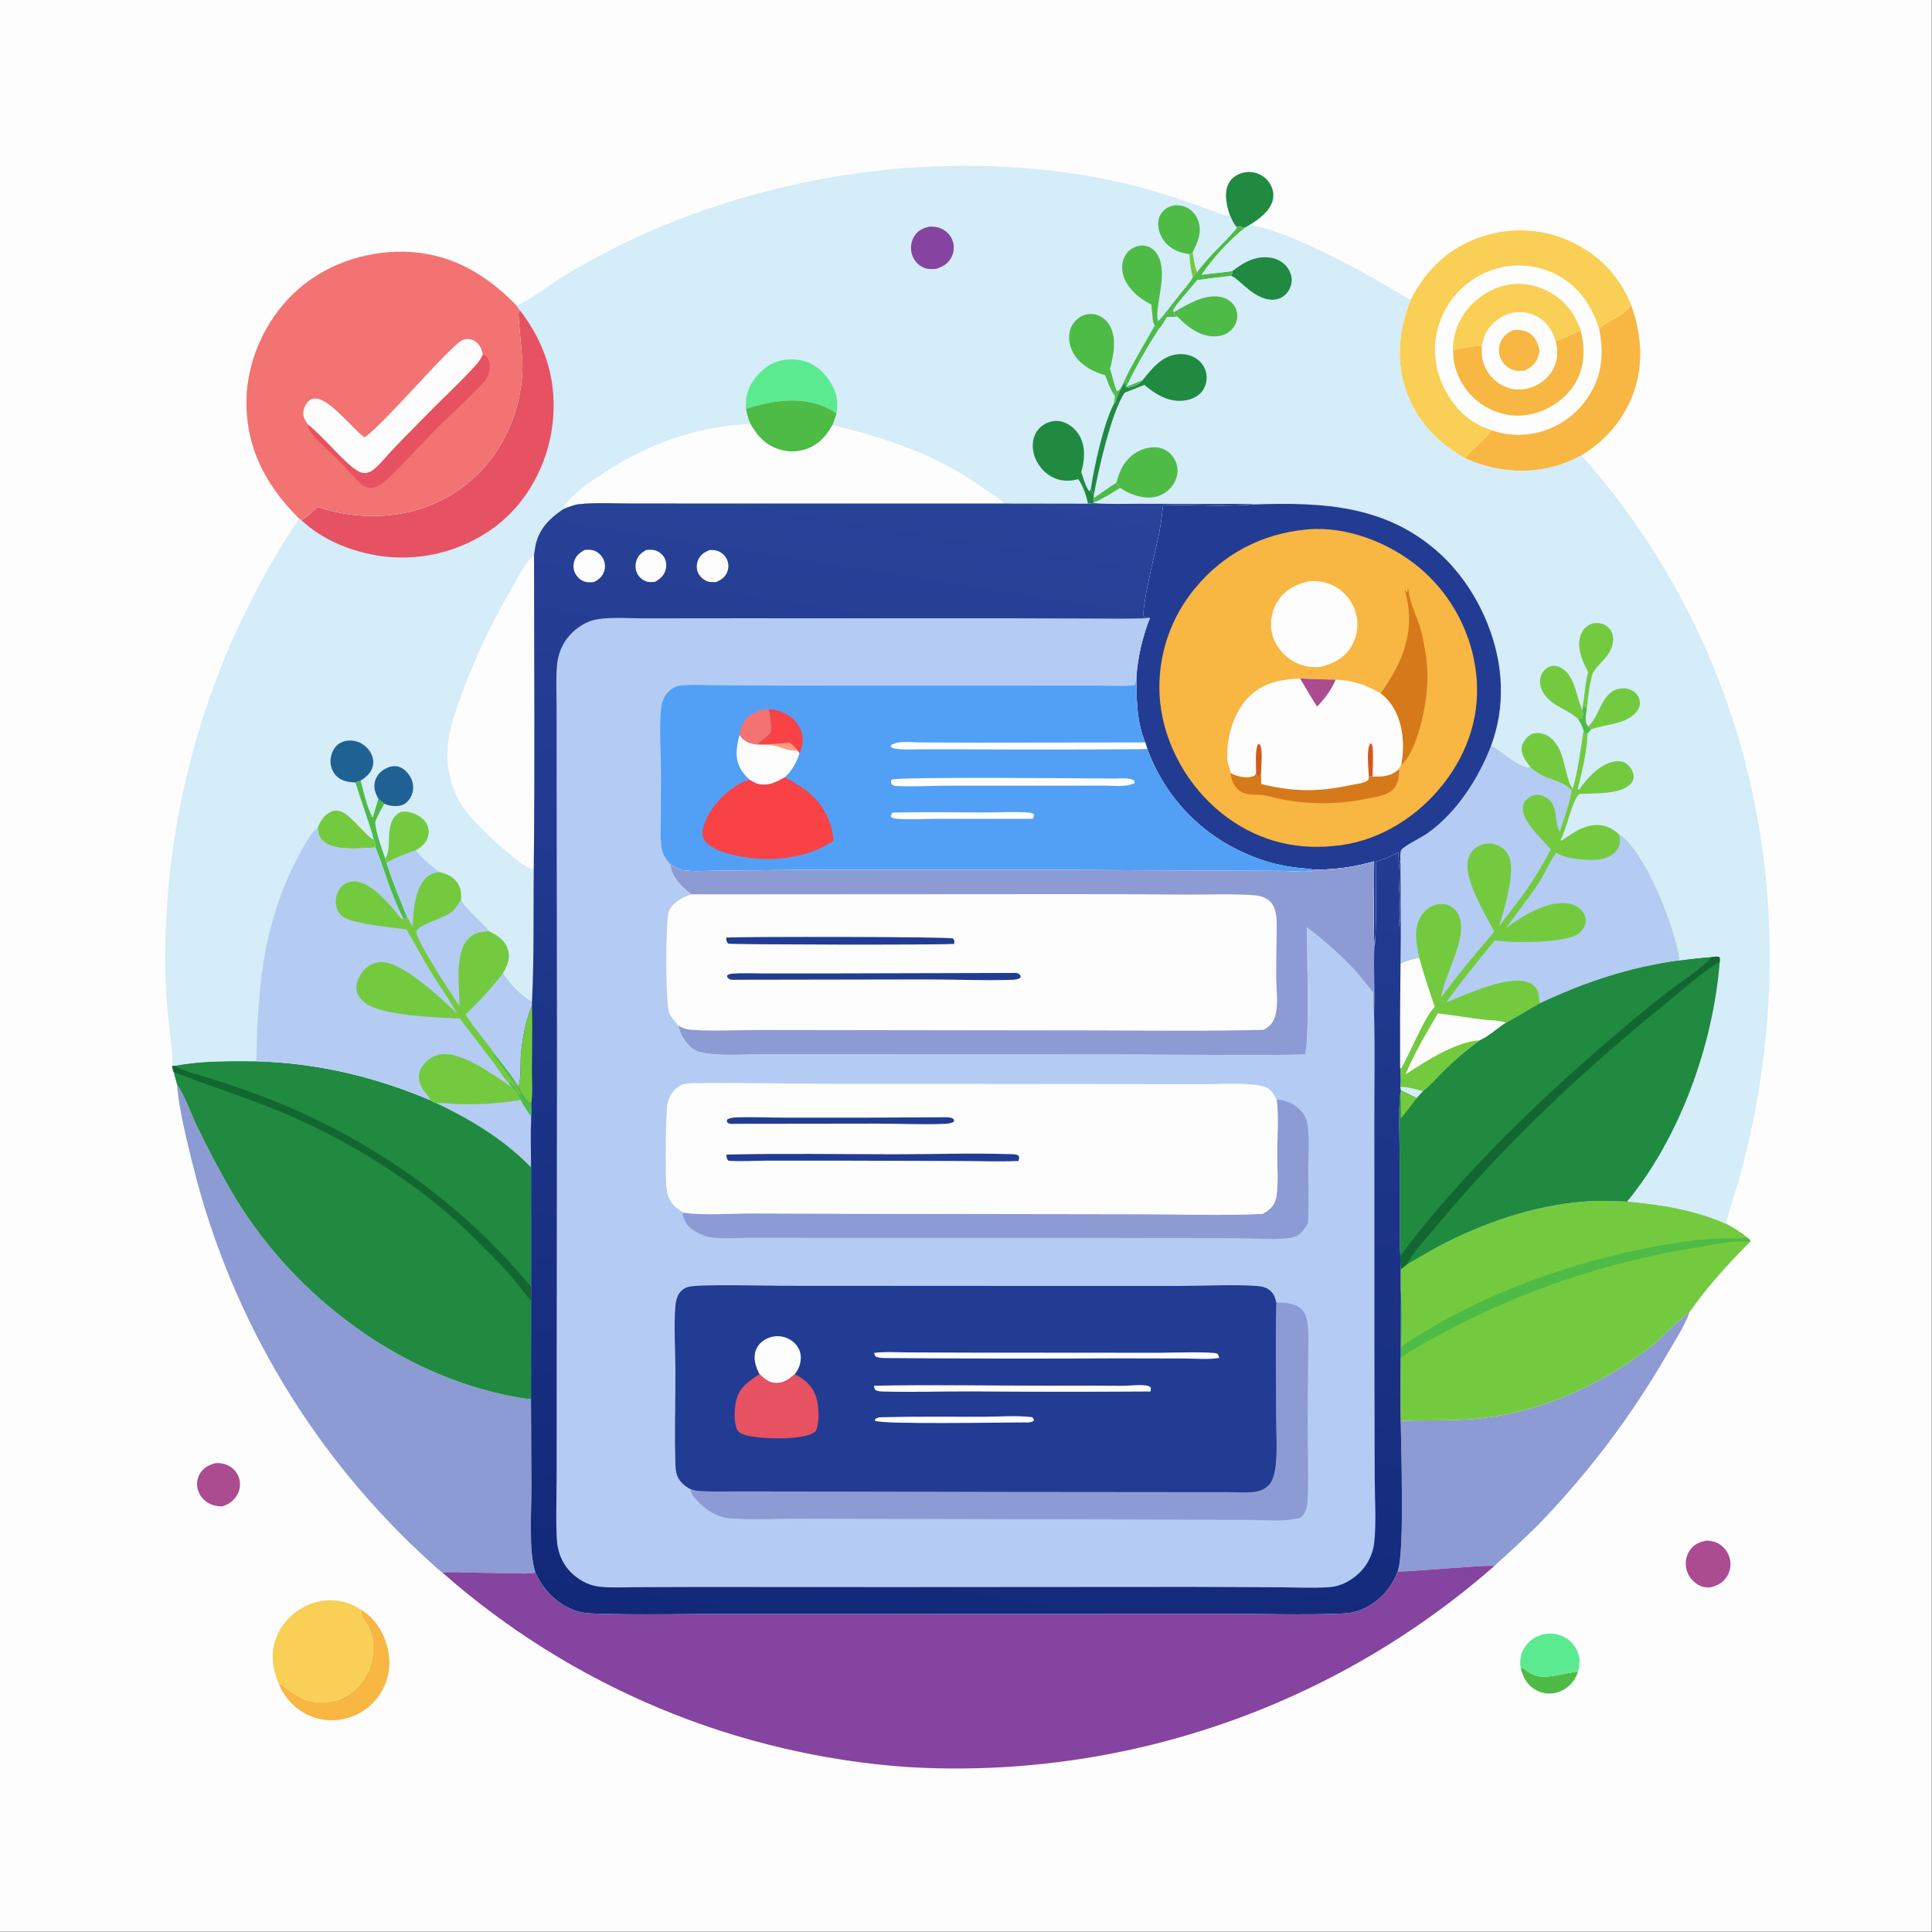 <?xml version="1.0" encoding="utf-8" ?>
<svg xmlns="http://www.w3.org/2000/svg" xmlns:xlink="http://www.w3.org/1999/xlink" width="2716" height="2716">
	<rect width="100%" height="100%" fill="#333333" stroke="none"/>
	<path fill="#FDFDFD" transform="scale(2.652 2.652)" d="M0 0L1024 0L1024 1024L0 1024L0 0Z"/>
	<path fill="#4EBB47" transform="scale(2.652 2.652)" d="M806.149 884.407L807.228 884.08C807.809 884.505 808.383 884.922 808.932 885.389C811.56 887.627 815.913 889.136 819.359 888.844C824.635 888.396 829.705 887.139 834.893 886.229C835.636 886.099 835.469 886.188 836.386 886.468C836.053 887.366 835.709 888.276 835.263 889.125C833.235 892.984 829.519 896.053 825.311 897.202Q824.597 897.397 823.867 897.521Q823.137 897.645 822.398 897.696Q821.66 897.746 820.919 897.724Q820.179 897.701 819.445 897.605Q818.711 897.509 817.99 897.341Q817.269 897.173 816.568 896.934Q815.867 896.695 815.194 896.388Q814.52 896.081 813.88 895.709C809.5 893.151 807.35 889.187 806.149 884.407Z"/>
	<path fill="#AB4C91" transform="scale(2.652 2.652)" d="M114.284 775.577C116.473 775.452 118.612 775.759 120.618 776.666Q121.128 776.893 121.613 777.17Q122.098 777.448 122.553 777.772Q123.008 778.096 123.428 778.464Q123.848 778.832 124.229 779.241Q124.61 779.649 124.949 780.093Q125.287 780.538 125.579 781.014Q125.872 781.49 126.115 781.992Q126.358 782.495 126.55 783.02Q126.741 783.553 126.878 784.102Q127.015 784.651 127.095 785.211Q127.176 785.772 127.201 786.337Q127.225 786.902 127.193 787.467Q127.16 788.032 127.071 788.591Q126.982 789.15 126.838 789.698Q126.693 790.245 126.495 790.775Q126.296 791.305 126.045 791.812C124.322 795.343 121.46 797.33 117.815 798.518C115.346 798.554 112.754 798.031 110.593 796.807C107.815 795.235 105.681 792.675 104.843 789.574Q104.699 789.045 104.608 788.505Q104.517 787.965 104.481 787.418Q104.445 786.871 104.463 786.324Q104.482 785.776 104.556 785.233Q104.629 784.69 104.757 784.157Q104.884 783.625 105.065 783.107Q105.245 782.59 105.476 782.093Q105.707 781.596 105.987 781.125C107.918 777.929 110.805 776.518 114.284 775.577Z"/>
	<path fill="#AB4C91" transform="scale(2.652 2.652)" d="M904.78 816.631C906.696 816.796 908.611 817.056 910.355 817.924Q910.928 818.213 911.469 818.559Q912.01 818.905 912.513 819.304Q913.016 819.703 913.476 820.151Q913.936 820.599 914.348 821.091Q914.76 821.583 915.121 822.115Q915.481 822.646 915.785 823.211Q916.09 823.777 916.335 824.37Q916.581 824.963 916.765 825.578Q916.952 826.184 917.076 826.806Q917.199 827.428 917.258 828.059Q917.316 828.69 917.308 829.324Q917.301 829.958 917.228 830.588Q917.155 831.218 917.017 831.837Q916.879 832.456 916.678 833.057Q916.477 833.658 916.214 834.235Q915.952 834.812 915.631 835.359C913.433 839.06 910.403 840.534 906.351 841.522C904.322 841.476 902.65 841.364 900.819 840.419C897.474 838.694 895.053 835.825 894.065 832.173Q893.89 831.547 893.78 830.906Q893.671 830.266 893.628 829.617Q893.586 828.969 893.611 828.319Q893.637 827.67 893.729 827.026Q893.822 826.383 893.981 825.753Q894.14 825.123 894.364 824.512Q894.588 823.902 894.874 823.318Q895.16 822.735 895.505 822.184C897.8 818.6 900.751 817.409 904.78 816.631Z"/>
	<path fill="#208A40" transform="scale(2.652 2.652)" d="M651.883 114.017C650.215 109.008 648.75 102.591 651.128 97.598C652.473 94.773 654.938 92.835 657.878 91.848Q658.487 91.641 659.113 91.494Q659.739 91.348 660.377 91.264Q661.014 91.18 661.657 91.16Q662.3 91.139 662.942 91.182Q663.583 91.225 664.218 91.332Q664.852 91.438 665.473 91.606Q666.093 91.775 666.694 92.003Q667.295 92.232 667.871 92.519Q668.458 92.81 669.014 93.159Q669.569 93.508 670.086 93.911Q670.603 94.314 671.078 94.767Q671.552 95.219 671.978 95.718Q672.404 96.216 672.777 96.755Q673.151 97.294 673.469 97.867Q673.786 98.441 674.045 99.044Q674.303 99.646 674.499 100.272C675.468 103.466 674.987 106.613 673.292 109.462C670.931 113.43 666.924 116.406 663.085 118.839L660.165 120.61C658.593 120.401 657.091 120.129 655.506 120.356C653.789 118.595 652.914 116.222 651.883 114.017Z"/>
	<path fill="#5CEA91" transform="scale(2.652 2.652)" d="M806.457 876.646C808.374 872.215 811.114 868.906 815.716 867.11C819.709 865.553 824.299 865.513 828.23 867.281Q828.959 867.607 829.65 868.006Q830.342 868.406 830.988 868.875Q831.634 869.344 832.228 869.878Q832.822 870.412 833.357 871.004Q833.893 871.596 834.364 872.241Q834.835 872.886 835.237 873.576Q835.639 874.266 835.967 874.994Q836.295 875.722 836.546 876.48Q836.942 877.669 837.281 878.876C837.316 881.529 837.139 883.914 836.386 886.468C835.469 886.188 835.636 886.099 834.893 886.229C829.705 887.139 824.635 888.396 819.359 888.844C815.913 889.136 811.56 887.627 808.932 885.389C808.383 884.922 807.809 884.505 807.228 884.08L806.149 884.407C805.549 881.811 805.924 879.214 806.457 876.646Z"/>
	<path fill="#F8B642" transform="scale(2.652 2.652)" d="M191.06 853.132C198.423 857.259 203.015 864.715 205.237 872.699C207.49 880.794 206.52 889.369 202.277 896.652Q201.893 897.312 201.477 897.953Q201.06 898.593 200.613 899.212Q200.165 899.831 199.687 900.427Q199.209 901.022 198.702 901.594Q198.195 902.165 197.661 902.711Q197.126 903.256 196.565 903.775Q196.004 904.293 195.418 904.783Q194.832 905.273 194.222 905.733Q193.612 906.193 192.981 906.622Q192.349 907.051 191.696 907.448Q191.044 907.846 190.373 908.21Q189.702 908.575 189.013 908.905Q188.324 909.236 187.62 909.532Q186.916 909.828 186.198 910.089Q185.48 910.349 184.75 910.574Q184.02 910.799 183.28 910.987Q182.553 911.172 181.817 911.321Q181.081 911.469 180.338 911.58Q179.596 911.692 178.849 911.765Q178.102 911.839 177.352 911.875Q176.602 911.912 175.852 911.91Q175.101 911.909 174.351 911.869Q173.602 911.83 172.855 911.753Q172.108 911.676 171.366 911.562Q170.625 911.447 169.889 911.296Q169.154 911.144 168.427 910.956Q167.701 910.768 166.984 910.543Q166.268 910.319 165.564 910.058Q164.86 909.798 164.17 909.503Q163.48 909.207 162.805 908.878Q162.131 908.548 161.474 908.185Q160.817 907.822 160.179 907.426C154.688 904.048 149.765 898.349 147.71 892.198C149.145 892.625 150.384 893.939 151.577 894.864C158.155 899.967 163.945 903.058 172.515 902.359Q173.177 902.311 173.836 902.23Q174.495 902.148 175.149 902.034Q175.803 901.92 176.45 901.773Q177.098 901.626 177.737 901.446Q178.376 901.267 179.005 901.056Q179.635 900.845 180.253 900.602Q180.871 900.36 181.476 900.086Q182.081 899.813 182.671 899.51Q183.262 899.206 183.836 898.874Q184.411 898.541 184.968 898.18Q185.525 897.819 186.063 897.431Q186.602 897.042 187.12 896.627Q187.638 896.212 188.134 895.771Q188.631 895.331 189.105 894.866Q189.578 894.401 190.028 893.912Q190.478 893.424 190.903 892.914C197.565 884.932 200.124 872.699 195.692 863.135C194.526 860.617 191.155 856.359 191.06 853.785C191.052 853.568 191.06 853.35 191.06 853.132Z"/>
	<path fill="#F9CF56" transform="scale(2.652 2.652)" d="M147.71 892.198C146.411 889.72 145.632 886.571 145.084 883.832Q144.945 883.13 144.841 882.422Q144.737 881.714 144.668 881.001Q144.6 880.289 144.567 879.574Q144.535 878.859 144.538 878.143Q144.541 877.428 144.58 876.713Q144.619 875.998 144.693 875.287Q144.768 874.575 144.878 873.868Q144.988 873.16 145.134 872.46Q145.279 871.759 145.46 871.066Q145.64 870.374 145.855 869.691Q146.07 869.008 146.318 868.337Q146.567 867.666 146.849 867.008Q147.131 866.35 147.445 865.708Q147.76 865.065 148.106 864.438Q148.452 863.812 148.83 863.204Q149.207 862.596 149.614 862.007Q150.053 861.364 150.524 860.744Q150.994 860.123 151.495 859.526Q151.995 858.93 152.524 858.359Q153.053 857.787 153.61 857.243Q154.166 856.698 154.749 856.181Q155.331 855.665 155.939 855.178Q156.546 854.69 157.177 854.233Q157.807 853.776 158.46 853.351Q159.112 852.926 159.784 852.533Q160.457 852.141 161.147 851.781Q161.838 851.422 162.546 851.097Q163.254 850.773 163.977 850.483Q164.699 850.194 165.436 849.94Q166.172 849.686 166.92 849.469Q167.667 849.252 168.425 849.072Q169.183 848.892 169.948 848.749C177.128 847.484 185.071 848.885 191.06 853.132C191.06 853.35 191.052 853.568 191.06 853.785C191.155 856.359 194.526 860.617 195.692 863.135C200.124 872.699 197.565 884.932 190.903 892.914Q190.478 893.424 190.028 893.912Q189.578 894.401 189.105 894.866Q188.631 895.331 188.134 895.771Q187.638 896.212 187.12 896.627Q186.602 897.042 186.063 897.43Q185.525 897.819 184.968 898.18Q184.411 898.541 183.836 898.874Q183.262 899.206 182.671 899.51Q182.081 899.813 181.476 900.086Q180.871 900.36 180.253 900.602Q179.635 900.845 179.005 901.056Q178.376 901.267 177.737 901.446Q177.098 901.626 176.45 901.773Q175.803 901.92 175.149 902.034Q174.495 902.148 173.836 902.23Q173.177 902.311 172.515 902.359C163.945 903.058 158.155 899.967 151.577 894.864C150.384 893.939 149.145 892.625 147.71 892.198Z"/>
	<path fill="#8C9BD4" transform="scale(2.652 2.652)" d="M895.713 695.365C892.753 703.393 887.6 711.121 883.327 718.547Q876.342 730.574 868.648 742.16Q860.954 753.746 852.579 764.85Q844.203 775.954 835.177 786.535Q826.15 797.116 816.505 807.136C808.722 815.117 800.277 822.558 792.11 830.146C789.275 829.203 749.094 833.146 740.843 833.076C744.645 824.044 742.65 766.412 742.483 753.213C755.199 752.64 767.911 753.295 780.63 752.254C814.416 749.488 846.82 735.235 873.714 714.912C881.461 709.058 887.673 701.391 895.329 695.645C895.456 695.55 895.585 695.458 895.713 695.365Z"/>
	<path fill="#FDFDFD" transform="scale(2.652 2.652)" d="M747.763 158.953C756.208 142.489 768.353 130.958 786.184 125.209Q787.689 124.719 789.216 124.305Q790.743 123.89 792.289 123.552Q793.834 123.215 795.395 122.955Q796.956 122.694 798.528 122.512Q800.1 122.33 801.679 122.227Q803.257 122.123 804.84 122.099Q806.422 122.074 808.003 122.129Q809.584 122.183 811.161 122.316Q812.738 122.449 814.306 122.661Q815.874 122.873 817.43 123.162Q818.985 123.452 820.524 123.818Q822.064 124.185 823.583 124.628Q825.102 125.071 826.597 125.59Q828.092 126.108 829.559 126.7Q831.026 127.292 832.462 127.957Q833.898 128.622 835.299 129.357C848.798 136.328 859.158 147.447 864.639 161.676C864.679 161.78 864.705 161.889 864.738 161.995C870.755 178.311 871.463 196.572 864.131 212.635C858.43 225.124 849.868 234.197 838.29 241.383C822.354 250.204 804.261 251.762 786.778 246.712C783.208 245.681 779.79 244.344 776.417 242.793C763.145 235.225 753.107 225.469 746.987 211.288C739.537 194.03 740.889 176.119 747.763 158.953Z"/>
	<path fill="#F9CF56" transform="scale(2.652 2.652)" d="M770.29 186.399C769.879 181.574 771.195 175.928 773.167 171.528C777.079 162.802 784.859 155.814 793.784 152.501C802.263 149.353 811.059 149.9 819.225 153.724C828.783 158.201 834.49 165.395 837.972 175.198C833.599 177.317 829.284 179.224 824.695 180.817C822.819 175.188 819.905 170.439 814.481 167.609Q814.046 167.383 813.6 167.179Q813.154 166.976 812.698 166.795Q812.242 166.614 811.777 166.457Q811.312 166.3 810.84 166.167Q810.369 166.034 809.89 165.925Q809.412 165.816 808.929 165.732Q808.446 165.648 807.959 165.588Q807.472 165.528 806.983 165.494Q806.494 165.459 806.004 165.449Q805.513 165.44 805.023 165.455Q804.533 165.471 804.044 165.511Q803.555 165.551 803.069 165.617Q802.583 165.682 802.101 165.772Q801.619 165.862 801.142 165.977Q800.666 166.091 800.195 166.23Q799.725 166.368 799.262 166.531C794.043 168.386 789.249 172.618 787.055 177.748C786.297 179.521 785.833 181.407 785.452 183.29Q778.147 183.689 771.04 185.428C770.793 185.725 770.453 186.05 770.29 186.399Z"/>
	<path fill="#F8B642" transform="scale(2.652 2.652)" d="M847.687 174.358C848.755 172.386 857.462 168.197 859.94 166.43C861.684 165.185 863.229 163.513 864.738 161.995C870.755 178.311 871.463 196.572 864.131 212.635C858.43 225.124 849.868 234.197 838.29 241.383C822.354 250.204 804.261 251.762 786.778 246.712C783.208 245.681 779.79 244.344 776.417 242.793C780.828 237.818 786.909 233.475 790.621 228.078C797.991 230.626 805.515 231.237 813.171 229.692C825.134 227.279 835.407 220.44 842.037 210.185C849.251 199.027 850.411 187.161 847.687 174.358Z"/>
	<path fill="#F8B642" transform="scale(2.652 2.652)" d="M785.452 183.29C785.833 181.407 786.297 179.521 787.055 177.748C789.249 172.618 794.043 168.386 799.262 166.531Q799.725 166.368 800.195 166.23Q800.666 166.091 801.142 165.977Q801.619 165.862 802.101 165.772Q802.583 165.682 803.069 165.617Q803.556 165.551 804.044 165.511Q804.533 165.471 805.023 165.455Q805.513 165.44 806.004 165.449Q806.494 165.459 806.983 165.494Q807.472 165.528 807.959 165.588Q808.446 165.648 808.929 165.732Q809.412 165.816 809.89 165.925Q810.369 166.034 810.84 166.167Q811.312 166.3 811.777 166.457Q812.242 166.614 812.698 166.795Q813.154 166.976 813.6 167.179Q814.046 167.383 814.481 167.609C819.905 170.439 822.819 175.188 824.695 180.817C829.284 179.224 833.599 177.317 837.972 175.198C840.214 185.244 840.21 195.07 834.457 204.029C829.225 212.174 820.371 217.75 810.954 219.68C802.245 221.464 793.238 219.441 785.853 214.553Q785.131 214.077 784.434 213.565Q783.737 213.054 783.066 212.508Q782.395 211.963 781.752 211.385Q781.109 210.807 780.495 210.198Q779.882 209.589 779.299 208.95Q778.716 208.311 778.166 207.644Q777.615 206.978 777.098 206.284Q776.582 205.591 776.1 204.873Q775.618 204.155 775.172 203.414Q774.727 202.673 774.318 201.911Q773.91 201.149 773.539 200.368Q773.169 199.586 772.838 198.788Q772.507 197.989 772.216 197.175Q771.925 196.36 771.674 195.533Q771.424 194.705 771.215 193.866Q771.005 193.027 770.838 192.179C770.475 190.255 770.34 188.352 770.29 186.399C770.453 186.05 770.793 185.725 771.04 185.428Q778.147 183.689 785.452 183.29Z"/>
	<path fill="#FDFDFD" transform="scale(2.652 2.652)" d="M785.452 183.29C785.833 181.407 786.297 179.521 787.055 177.748C789.249 172.618 794.043 168.386 799.262 166.531Q799.725 166.368 800.195 166.23Q800.666 166.091 801.142 165.977Q801.619 165.862 802.101 165.772Q802.583 165.682 803.069 165.617Q803.556 165.551 804.044 165.511Q804.533 165.471 805.023 165.455Q805.513 165.44 806.004 165.449Q806.494 165.459 806.983 165.494Q807.472 165.528 807.959 165.588Q808.446 165.648 808.929 165.732Q809.412 165.816 809.89 165.925Q810.369 166.034 810.84 166.167Q811.312 166.3 811.777 166.457Q812.242 166.614 812.698 166.795Q813.154 166.976 813.6 167.179Q814.046 167.383 814.481 167.609C819.905 170.439 822.819 175.188 824.695 180.817C826.012 186.185 825.807 191.428 822.965 196.299C820.127 201.163 815.054 204.732 809.585 205.987Q809.103 206.099 808.615 206.186Q808.128 206.273 807.636 206.334Q807.145 206.395 806.651 206.431Q806.157 206.467 805.662 206.478Q805.167 206.488 804.672 206.473Q804.177 206.457 803.684 206.417Q803.191 206.376 802.7 206.309Q802.209 206.243 801.723 206.151Q801.236 206.06 800.755 205.943Q800.274 205.826 799.799 205.685Q799.325 205.543 798.858 205.377Q798.391 205.211 797.934 205.022Q797.477 204.832 797.03 204.619Q796.583 204.405 796.148 204.169Q795.712 203.933 795.29 203.675Q794.867 203.417 794.459 203.137Q794.026 202.844 793.608 202.53Q793.19 202.215 792.789 201.88Q792.387 201.545 792.004 201.189Q791.62 200.834 791.255 200.46Q790.889 200.086 790.543 199.694Q790.197 199.302 789.871 198.893Q789.546 198.484 789.241 198.059Q788.937 197.633 788.654 197.193Q788.371 196.753 788.111 196.3Q787.851 195.846 787.615 195.38Q787.378 194.913 787.165 194.436Q786.953 193.958 786.764 193.47Q786.576 192.982 786.412 192.486Q786.249 191.989 786.111 191.485Q785.973 190.98 785.861 190.469Q785.748 189.959 785.662 189.443C785.327 187.43 785.419 185.325 785.452 183.29Z"/>
	<path fill="#F8B642" transform="scale(2.652 2.652)" d="M801.906 175.037C805.11 174.784 808.166 174.86 810.929 176.718C814.185 178.906 815.286 182.398 816.099 186.024Q815.851 187.243 815.51 188.44C814.321 192.627 812.147 194.311 808.433 196.357C806.596 196.582 804.817 196.789 802.996 196.339Q802.447 196.203 801.914 196.011Q801.382 195.819 800.871 195.575Q800.361 195.33 799.878 195.035Q799.395 194.74 798.945 194.397Q798.494 194.054 798.081 193.667Q797.668 193.28 797.296 192.854Q796.924 192.427 796.597 191.964Q796.271 191.502 795.993 191.009Q795.715 190.515 795.49 189.996Q795.264 189.476 795.092 188.937Q794.921 188.397 794.805 187.842Q794.69 187.288 794.631 186.725Q794.573 186.161 794.572 185.595Q794.572 185.029 794.629 184.465Q794.686 183.902 794.8 183.347Q794.915 182.792 795.085 182.252C796.215 178.744 798.717 176.638 801.906 175.037Z"/>
	<path fill="#F9CF56" transform="scale(2.652 2.652)" d="M747.763 158.953C756.208 142.489 768.353 130.958 786.184 125.209Q787.689 124.719 789.216 124.305Q790.743 123.89 792.289 123.552Q793.834 123.215 795.395 122.955Q796.956 122.694 798.528 122.512Q800.1 122.33 801.679 122.227Q803.257 122.123 804.84 122.099Q806.422 122.074 808.003 122.129Q809.584 122.183 811.161 122.316Q812.738 122.449 814.306 122.661Q815.874 122.873 817.43 123.162Q818.985 123.452 820.524 123.818Q822.064 124.185 823.583 124.628Q825.102 125.071 826.597 125.59Q828.092 126.108 829.559 126.7Q831.026 127.292 832.462 127.957Q833.898 128.622 835.299 129.357C848.798 136.328 859.158 147.447 864.639 161.676C864.679 161.78 864.705 161.889 864.738 161.995C863.229 163.513 861.684 165.185 859.94 166.43C857.462 168.197 848.755 172.386 847.687 174.358C843.734 161.863 836.799 151.698 824.948 145.498Q824.008 145.016 823.046 144.58Q822.084 144.144 821.101 143.756Q820.119 143.368 819.119 143.028Q818.119 142.688 817.103 142.398Q816.088 142.107 815.059 141.867Q814.031 141.626 812.992 141.436Q811.953 141.246 810.905 141.106Q809.858 140.967 808.806 140.879Q807.753 140.791 806.698 140.755Q805.642 140.718 804.586 140.734Q803.53 140.749 802.475 140.815Q801.421 140.882 800.371 141Q799.322 141.118 798.279 141.287Q797.236 141.457 796.203 141.676Q795.17 141.896 794.149 142.166Q793.128 142.436 792.121 142.756Q791.056 143.086 790.008 143.469Q788.961 143.853 787.934 144.288Q786.907 144.723 785.904 145.209Q784.9 145.695 783.922 146.231Q782.943 146.766 781.993 147.35Q781.043 147.934 780.124 148.565Q779.204 149.196 778.317 149.872Q777.43 150.548 776.578 151.268Q775.726 151.987 774.911 152.749Q774.096 153.51 773.32 154.311Q772.545 155.113 771.81 155.952Q771.075 156.791 770.383 157.665Q769.692 158.54 769.045 159.449Q768.397 160.357 767.797 161.297Q767.196 162.236 766.643 163.205Q766.09 164.173 765.586 165.168Q765.089 166.132 764.64 167.12Q764.191 168.107 763.79 169.116Q763.39 170.124 763.039 171.151Q762.689 172.177 762.389 173.22Q762.089 174.263 761.841 175.319Q761.592 176.375 761.396 177.442Q761.199 178.509 761.055 179.584Q760.911 180.659 760.82 181.74Q760.729 182.821 760.69 183.905Q760.652 184.99 760.667 186.074Q760.681 187.159 760.749 188.242Q760.817 189.325 760.938 190.403Q761.059 191.481 761.232 192.552Q761.405 193.623 761.631 194.684Q761.856 195.745 762.134 196.794Q762.411 197.843 762.739 198.877C766.259 209.724 773.629 219.982 783.935 225.255C786.07 226.347 788.372 227.249 790.621 228.078C786.909 233.475 780.828 237.818 776.417 242.793C763.145 235.225 753.107 225.469 746.987 211.288C739.537 194.03 740.889 176.119 747.763 158.953Z"/>
	<path fill="#8C9BD4" transform="scale(2.652 2.652)" d="M93.885 575.032C94.076 575.311 94.271 575.588 94.458 575.869C98.361 581.732 100.96 589.763 104.023 596.198Q112.6 614.067 122.506 631.236C152.919 683.731 207.032 726.069 266.641 739.208C271.518 740.283 276.53 741.205 281.494 741.745L281.713 788.986C281.762 801.397 280.162 822.53 283.843 833.634C280.255 834.382 276.044 834.042 272.375 833.997L248.311 833.583C243.938 833.507 238.906 833.01 234.599 833.696C232.646 832.321 230.852 830.578 229.078 828.972Q226.191 826.376 223.352 823.727Q220.513 821.077 217.723 818.376Q214.934 815.675 212.195 812.922Q209.456 810.17 206.768 807.367Q204.081 804.565 201.445 801.713Q198.81 798.861 196.228 795.961Q193.646 793.061 191.118 790.113Q188.59 787.166 186.117 784.172Q183.644 781.179 181.226 778.14Q178.809 775.101 176.448 772.018Q174.088 768.935 171.785 765.809Q169.481 762.683 167.236 759.514Q164.991 756.346 162.805 753.137Q160.619 749.927 158.493 746.678Q156.367 743.429 154.301 740.141Q152.235 736.853 150.231 733.528Q148.226 730.202 146.283 726.84Q144.34 723.478 142.46 720.081Q140.58 716.683 138.763 713.252Q136.946 709.82 135.192 706.355Q133.439 702.891 131.75 699.394Q130.061 695.898 128.437 692.37Q126.813 688.843 125.255 685.287Q123.697 681.73 122.204 678.145Q120.712 674.561 119.286 670.949Q117.86 667.337 116.501 663.7Q115.143 660.062 113.851 656.4Q112.56 652.738 111.337 649.053Q110.114 645.367 108.959 641.66Q107.804 637.953 106.718 634.225Q105.631 630.497 104.614 626.749Q103.598 623.002 102.65 619.236C99.699 607.486 94.476 586.632 93.885 575.032Z"/>
	<path fill="#74CA3F" transform="scale(2.652 2.652)" d="M745.852 670.261C752.809 666.311 759.646 662.138 766.79 658.528C790.506 646.546 817.465 637.962 844.148 636.688C850.296 636.395 856.36 636.882 862.495 636.952C880.117 638.391 898.599 641.482 914.896 648.689C918.902 650.789 922.537 653.098 926.071 655.926L927.755 657.487L927.614 658.356C916.162 669.844 905.045 682.056 895.713 695.365C895.585 695.458 895.456 695.55 895.329 695.645C887.673 701.391 881.461 709.058 873.714 714.912C846.82 735.235 814.416 749.488 780.63 752.254C767.911 753.295 755.199 752.64 742.483 753.213C742.269 742.065 742.47 730.872 742.47 719.72L742.612 687.242C742.348 682.515 742.524 677.647 742.485 672.905L745.852 670.261Z"/>
	<path fill="#74CA3F" transform="scale(2.652 2.652)" d="M745.852 670.261C752.809 666.311 759.646 662.138 766.79 658.528C790.506 646.546 817.465 637.962 844.148 636.688C850.296 636.395 856.36 636.882 862.495 636.952C880.117 638.391 898.599 641.482 914.896 648.689C918.902 650.789 922.537 653.098 926.071 655.926L927.755 657.487L927.614 658.356C918.993 657.167 908.761 659.776 900.174 661.152Q891.239 662.553 882.372 664.332Q873.505 666.112 864.721 668.267Q855.938 670.422 847.254 672.949Q838.57 675.476 830.001 678.37Q821.433 681.264 812.995 684.52Q804.558 687.776 796.266 691.388Q787.975 695.001 779.845 698.962Q771.714 702.924 763.76 707.228C756.621 711.141 749.155 715.064 742.47 719.72L742.612 687.242C742.348 682.515 742.524 677.647 742.485 672.905L745.852 670.261Z"/>
	<path fill="#4EBB47" transform="scale(2.652 2.652)" d="M742.744 713.95C784.192 685.431 838.903 666.502 888.394 658.842C895.741 657.705 903.327 656.849 910.76 656.581C915.621 656.406 920.873 656.845 925.655 656.006C925.794 655.982 925.932 655.953 926.071 655.926L927.755 657.487L927.614 658.356C918.993 657.167 908.761 659.776 900.174 661.152Q891.239 662.553 882.372 664.332Q873.505 666.112 864.721 668.267Q855.938 670.422 847.254 672.949Q838.57 675.476 830.001 678.37Q821.433 681.264 812.995 684.52Q804.558 687.776 796.266 691.388Q787.975 695.001 779.845 698.962Q771.714 702.924 763.76 707.228C756.621 711.141 749.155 715.064 742.47 719.72L742.612 687.242C743.864 695.59 742.84 705.441 742.744 713.95Z"/>
	<path fill="#F27371" transform="scale(2.652 2.652)" d="M158.56 274.93L157.687 274.047C140.608 256.697 130.327 237.066 130.635 212.251C130.892 191.447 140.454 170.218 155.363 155.816C171.015 140.698 192.521 133.07 214.129 133.446C238.17 133.864 257.41 144.985 273.761 161.91L275.671 164.559C275.429 164.965 275.093 165.327 274.947 165.776C274.48 167.214 277.031 189.04 277.004 193.341C276.776 229.954 254.02 262.024 218.059 271.093C201.919 275.164 184.153 274.083 168.454 268.729C165.726 271.149 162.957 273.996 159.737 275.727L158.56 274.93Z"/>
	<path fill="#E65262" transform="scale(2.652 2.652)" d="M255.964 187.818C257.443 188.309 258.328 189.388 258.97 190.777C260.156 193.346 259.775 196.036 258.772 198.62C258.225 200.029 257.549 201.304 256.539 202.435C249.246 210.596 240.533 218.05 232.775 225.829C223.259 235.371 214.171 245.667 204.402 254.907C203.002 256.231 201.229 257.251 199.461 257.997Q199.136 258.131 198.801 258.234Q198.465 258.338 198.121 258.411Q197.778 258.484 197.429 258.525Q197.08 258.566 196.729 258.575Q196.378 258.584 196.027 258.561Q195.676 258.538 195.329 258.484Q194.982 258.429 194.642 258.343Q194.301 258.257 193.97 258.14C192.836 257.746 191.669 256.737 190.803 255.941C186.946 252.397 183.595 248.197 179.903 244.462C175.795 240.307 171.249 236.511 167.333 232.179C165.974 230.676 164.253 228.886 163.582 226.96C163.355 226.309 163.252 225.629 163.136 224.952C170.94 230.748 183.606 246.759 190.248 249.964C192.075 250.846 193.828 250.975 195.73 250.248C197.1 249.724 198.182 248.874 199.241 247.88C202.544 244.779 205.472 241.123 208.599 237.834C214.48 231.648 220.562 225.633 226.516 219.513C235.181 210.606 244.659 202.068 252.856 192.772C254.22 191.226 255.12 189.693 255.964 187.818Z"/>
	<path fill="#FDFDFD" transform="scale(2.652 2.652)" d="M193.271 231.837C204.306 224.131 238.976 182.69 245.406 180.171C247.306 179.426 249.606 179.611 251.366 180.625C254.198 182.256 255.271 184.776 255.964 187.818C255.12 189.693 254.22 191.226 252.856 192.772C244.659 202.068 235.181 210.606 226.516 219.513C220.562 225.633 214.48 231.648 208.599 237.834C205.472 241.123 202.544 244.779 199.241 247.88C198.182 248.874 197.1 249.724 195.73 250.248C193.828 250.975 192.075 250.846 190.248 249.964C183.606 246.759 170.94 230.748 163.136 224.952C162.345 223.781 161.624 222.654 161.143 221.315C160.333 219.06 160.792 217.016 161.888 214.94C162.76 213.289 164.09 211.7 166.028 211.328C173.73 209.847 186.33 226.815 192.739 231.46C192.915 231.587 193.094 231.711 193.271 231.837Z"/>
	<path fill="#208A40" transform="scale(2.652 2.652)" d="M135.946 562.567C168.549 563.532 198.355 570.694 228.365 583.275C229.173 583.767 229.998 584.416 230.926 584.616C235.112 584.509 239.505 585.221 243.742 585.308C254.34 585.526 265.52 584.84 275.975 583.086C277.756 585.795 279.427 589.215 281.605 591.56C281.188 600.614 281.479 609.755 281.506 618.821L281.53 682.096L281.514 689.468L281.494 741.745C276.53 741.205 271.518 740.283 266.641 739.208C207.032 726.069 152.919 683.731 122.506 631.236Q112.6 614.067 104.023 596.198C100.96 589.763 98.361 581.732 94.458 575.869C94.271 575.588 94.076 575.311 93.885 575.032L92.041 568.196C91.569 567.081 91.386 566.187 91.261 564.984L92.802 564.947C106.701 562.27 121.852 562.475 135.946 562.567Z"/>
	<path fill="#126730" transform="scale(2.652 2.652)" d="M91.261 564.984L92.802 564.947C93.013 565.072 93.222 565.2 93.436 565.322C98.707 568.322 108.539 570.593 114.637 572.562Q128.896 577.165 142.874 582.564C197.101 604.098 244.299 637.07 281.53 682.096L281.514 689.468C278.617 686.431 276.131 682.813 273.457 679.552Q267.567 672.359 260.956 665.821C253.396 658.237 245.715 650.472 237.587 643.503C210.726 620.47 178.298 601.273 145.531 587.997C127.894 580.852 109.669 575.279 92.041 568.196C91.569 567.081 91.386 566.187 91.261 564.984Z"/>
	<path fill="#208A40" transform="scale(2.652 2.652)" d="M135.946 562.567C168.549 563.532 198.355 570.694 228.365 583.275C229.173 583.767 229.998 584.416 230.926 584.616C235.112 584.509 239.505 585.221 243.742 585.308C254.34 585.526 265.52 584.84 275.975 583.086C277.756 585.795 279.427 589.215 281.605 591.56C281.188 600.614 281.479 609.755 281.506 618.821L281.53 682.096C244.299 637.07 197.101 604.098 142.874 582.564Q128.896 577.165 114.637 572.562C108.539 570.593 98.707 568.322 93.436 565.322C93.222 565.2 93.013 565.072 92.802 564.947C106.701 562.27 121.852 562.475 135.946 562.567Z"/>
	<path fill="#B4CCF3" transform="scale(2.652 2.652)" d="M275.975 583.086C277.756 585.795 279.427 589.215 281.605 591.56C281.188 600.614 281.479 609.755 281.506 618.821C267.163 604.05 249.465 593.358 230.926 584.616C235.112 584.509 239.505 585.221 243.742 585.308C254.34 585.526 265.52 584.84 275.975 583.086Z"/>
	<path fill="#8544A0" transform="scale(2.652 2.652)" d="M740.843 833.076C749.094 833.146 789.275 829.203 792.11 830.146Q788.148 833.618 784.104 836.994Q780.059 840.369 775.933 843.644Q771.807 846.92 767.603 850.094Q763.399 853.268 759.118 856.339Q754.838 859.41 750.484 862.376Q746.13 865.341 741.705 868.2Q737.281 871.059 732.788 873.81Q728.294 876.56 723.736 879.2Q719.177 881.84 714.555 884.368Q709.934 886.897 705.252 889.312Q700.57 891.727 695.831 894.027Q691.092 896.328 686.298 898.512Q681.504 900.696 676.659 902.763Q671.813 904.83 666.919 906.779Q662.024 908.727 657.084 910.556Q652.143 912.384 647.16 914.092Q642.177 915.8 637.153 917.386Q632.129 918.972 627.069 920.435Q622.008 921.898 616.913 923.238Q611.818 924.577 606.692 925.792Q601.566 927.008 596.412 928.098Q591.258 929.188 586.079 930.152Q580.9 931.116 575.7 931.954Q570.499 932.791 565.279 933.502Q560.059 934.213 554.823 934.797Q549.588 935.381 544.34 935.837Q539.091 936.293 533.834 936.621Q528.576 936.949 523.312 937.149Q518.047 937.349 512.78 937.42Q507.513 937.492 502.245 937.436Q496.977 937.379 491.712 937.195Q486.448 937.01 481.189 936.697Q476.949 936.401 472.715 936.018Q468.482 935.636 464.257 935.167Q460.033 934.699 455.818 934.144Q451.604 933.589 447.402 932.949Q443.2 932.309 439.012 931.583Q434.824 930.857 430.651 930.046Q426.479 929.235 422.324 928.339Q418.168 927.444 414.032 926.463Q409.896 925.483 405.781 924.419Q401.666 923.355 397.573 922.207Q393.481 921.059 389.412 919.828Q385.344 918.597 381.301 917.283Q377.259 915.97 373.244 914.574Q369.229 913.178 365.243 911.701Q361.258 910.224 357.303 908.666Q353.348 907.108 349.426 905.469Q345.504 903.831 341.616 902.113Q337.728 900.395 333.876 898.599Q330.023 896.802 326.209 894.927Q322.394 893.052 318.618 891.1Q314.842 889.148 311.107 887.12Q307.372 885.091 303.679 882.987Q299.985 880.882 296.336 878.703Q292.686 876.524 289.082 874.271Q285.477 872.018 281.92 869.692Q278.362 867.367 274.852 864.969Q271.343 862.571 267.883 860.102Q264.422 857.633 261.013 855.094Q257.604 852.555 254.248 849.947Q250.891 847.34 247.588 844.664Q244.285 841.989 241.038 839.246Q237.79 836.504 234.599 833.696C238.906 833.01 243.938 833.507 248.311 833.583L272.375 833.997C276.044 834.042 280.255 834.382 283.843 833.634C287.966 842.694 295.057 850.126 304.546 853.625C308.072 854.926 311.328 855.201 315.051 855.327C338.905 856.134 363.007 855.474 386.883 855.474L523.595 855.475L648.505 855.425C669.263 855.41 690.309 856.181 711.03 855.337C715.467 855.156 719.115 854.503 723.149 852.583C731.511 848.603 737.622 841.72 740.843 833.076Z"/>
	<path fill="#D5ECF9" transform="scale(2.652 2.652)" d="M273.761 161.91C279.654 160.131 291.133 151.102 297.001 147.465C304.086 143.073 311.426 138.994 318.774 135.056C366.608 109.42 425.313 93.246 479.358 89.152C519.613 86.103 561.743 88.459 600.976 98.4C616.735 102.394 632.084 107.77 647.291 113.429C648.787 113.986 650.32 114.603 651.883 114.017C652.914 116.222 653.789 118.595 655.506 120.356C657.091 120.129 658.593 120.401 660.165 120.61C651.595 127.186 643.057 136.863 636.918 145.664C642.395 144.868 647.95 144.493 653.406 143.62C653.242 144.73 653.2 145.303 652.596 146.272Q643.601 147.205 634.651 148.501L630.094 153.914C627.326 157.304 623.894 160.811 621.77 164.626C621.978 164.894 622.154 165.203 622.428 165.404L622.576 166.998L624.045 167.864L618.573 168.151C617.273 170.173 615.942 172.813 614.287 174.511Q604.715 189.168 597.124 204.943Q601.461 203.23 605.76 201.427C604.613 203.441 601.692 204.589 599.524 205.229C598.327 205.582 597.949 205.55 596.818 205.171C596.721 204.343 596.702 203.598 596.751 202.765L597.439 203.199L596.733 202.462C594.521 204.833 592.55 208.972 591.712 212.088C591.391 213.283 591.041 213.639 590.224 214.525C585.006 224.616 580.019 247.289 578.25 258.947C578.722 260.173 579.177 261.348 579.835 262.491L579.928 263.98L579.812 266.354L579.898 266.768L576.69 267.011L531.865 266.937L381.273 266.939L333.748 266.89C325.028 266.885 315.972 266.352 307.306 267.215C304.44 267.501 301.37 268.711 298.722 269.822C291.489 274.644 285.648 280.352 283.86 289.251C283.516 290.963 283.284 292.706 283.085 294.441C283.105 349.879 283.605 405.39 282.939 460.822C282.689 484.242 283.185 507.893 281.99 531.264L282.023 532.922C278.808 540.856 276.96 550.093 276.179 558.599C275.77 563.054 276.41 572.071 274.785 575.937C275.61 578.597 279.233 583.769 281.609 585.245C281.699 587.353 281.874 589.461 281.605 591.56C279.427 589.215 277.756 585.795 275.975 583.086C265.52 584.84 254.34 585.526 243.742 585.308C239.505 585.221 235.112 584.509 230.926 584.616C229.998 584.416 229.173 583.767 228.365 583.275C198.355 570.694 168.549 563.532 135.946 562.567C121.852 562.475 106.701 562.27 92.802 564.947L91.261 564.984C92.092 560.459 89.428 543.314 88.963 537.73C88.003 526.224 87.358 514.505 87.606 502.957Q87.654 499.173 87.77 495.391Q87.886 491.609 88.071 487.829Q88.255 484.05 88.508 480.274Q88.761 476.499 89.082 472.729Q89.403 468.958 89.791 465.194Q90.18 461.43 90.637 457.674Q91.094 453.918 91.619 450.17Q92.144 446.423 92.736 442.685Q93.328 438.948 93.988 435.222Q94.647 431.496 95.374 427.783Q96.101 424.069 96.895 420.369Q97.689 416.669 98.549 412.985Q99.41 409.3 100.337 405.631Q101.263 401.962 102.257 398.311Q103.25 394.66 104.308 391.027Q105.367 387.394 106.492 383.781Q107.616 380.168 108.805 376.575Q109.994 372.983 111.249 369.413Q112.503 365.843 113.821 362.296Q115.139 358.749 116.521 355.227Q117.904 351.704 119.349 348.207Q120.795 344.71 122.303 341.24Q123.812 337.77 125.383 334.327Q126.954 330.885 128.586 327.471Q130.219 324.057 131.914 320.674Q133.608 317.291 135.363 313.938Q137.118 310.586 138.933 307.266Q140.749 303.946 142.624 300.659Q144.499 297.372 146.433 294.12Q148.367 290.867 150.359 287.65Q152.352 284.434 154.402 281.253Q156.453 278.073 158.56 274.93L159.737 275.727C162.957 273.996 165.726 271.149 168.454 268.729C184.153 274.083 201.919 275.164 218.059 271.093C254.02 262.024 276.776 229.954 277.004 193.341C277.031 189.04 274.48 167.214 274.947 165.776C275.093 165.327 275.429 164.965 275.671 164.559L273.761 161.91Z"/>
	<path fill="#74CA3F" transform="scale(2.652 2.652)" d="M632.182 133.799C632.875 137.058 633.188 141.431 634.597 144.388L632.293 146.933C631.301 142.892 630.571 138.849 630.505 134.682L632.182 133.799Z"/>
	<path fill="#4EBB47" transform="scale(2.652 2.652)" d="M612.142 172.543L614.287 174.511Q604.715 189.168 597.124 204.943Q601.461 203.23 605.76 201.427C604.613 203.441 601.692 204.589 599.524 205.229C598.327 205.582 597.949 205.55 596.818 205.171C596.721 204.343 596.702 203.598 596.751 202.765L597.439 203.199L596.733 202.462C594.521 204.833 592.55 208.972 591.712 212.088C591.391 213.283 591.041 213.639 590.224 214.525C590.701 212.929 590.924 211.587 590.995 209.921L590.891 208.316L592.017 207.37C592.413 207.171 592.914 207.108 593.206 206.775C594.947 204.784 597.222 199.03 598.631 196.44C603.007 188.39 607.609 180.502 612.142 172.543Z"/>
	<path fill="#4EBB47" transform="scale(2.652 2.652)" d="M191.171 413.749C192.846 420.059 194.42 427.413 197.355 433.229L197.688 433.296C198.545 429.98 199.587 426.714 200.591 423.44C201.6 424.275 202.743 425.097 203.671 426.013C201.99 429.187 200.15 432.36 198.858 435.714C199.409 442.273 202.135 448.941 204.237 455.143L204.929 457.445C207.996 467.209 211.96 476.656 215.852 486.111L215.085 487.233L213.677 486.647C207.375 474.764 203.979 461.63 199.032 449.208C198.861 447.768 198.785 446.346 198.18 445.009C195.291 434.798 191.492 424.881 188.415 414.724L191.171 413.749Z"/>
	<path fill="#1F6193" transform="scale(2.652 2.652)" d="M200.591 423.44C198.921 420.519 197.86 417.479 198.788 414.107C199.618 411.095 201.705 408.858 204.431 407.414C206.645 406.241 209.293 405.683 211.711 406.567C214.632 407.635 216.865 410.293 218.106 413.068C219.308 415.756 219.328 418.7 218.219 421.423C217.27 423.755 215.563 425.946 213.104 426.774C210.264 427.731 206.353 427.303 203.671 426.013C202.743 425.097 201.6 424.275 200.591 423.44Z"/>
	<path fill="#1F6193" transform="scale(2.652 2.652)" d="M188.415 414.724C187.357 414.691 186.287 414.659 185.236 414.522C182.215 414.131 179.145 412.722 177.349 410.202C175.509 407.619 174.769 404.455 175.396 401.341C175.984 398.423 177.416 395.629 180.011 394.034C182.514 392.496 185.696 392.207 188.518 392.883C191.769 393.663 194.695 395.938 196.37 398.817C197.694 401.092 198.302 403.834 197.565 406.402C196.603 409.758 194.086 412.044 191.171 413.749L188.415 414.724Z"/>
	<path fill="#74CA3F" transform="scale(2.652 2.652)" d="M168.366 438.723C169.853 435.202 171.934 431.882 175.595 430.248C177.603 429.352 179.562 429.577 181.504 430.471C186.857 432.937 194.913 444.255 198.18 445.009C198.785 446.346 198.861 447.768 199.032 449.208C191.477 449.634 177.486 451.305 171.47 446.024C169.143 443.98 168.642 441.688 168.366 438.723Z"/>
	<path fill="#8544A0" transform="scale(2.652 2.652)" d="M492.9 120.076C495.015 120.099 497.015 120.287 498.96 121.176C501.767 122.458 503.988 124.752 504.984 127.693Q505.17 128.23 505.299 128.783Q505.429 129.337 505.5 129.9Q505.572 130.464 505.585 131.032Q505.598 131.6 505.552 132.167Q505.506 132.733 505.402 133.292Q505.298 133.85 505.137 134.395Q504.975 134.94 504.759 135.466Q504.542 135.991 504.272 136.491C502.455 139.877 499.677 141.428 496.123 142.541C493.466 142.713 491.187 142.792 488.79 141.469Q488.293 141.197 487.826 140.876Q487.359 140.555 486.926 140.189Q486.494 139.822 486.101 139.415Q485.707 139.007 485.357 138.561Q485.006 138.116 484.703 137.637Q484.399 137.159 484.145 136.653Q483.891 136.146 483.689 135.617Q483.487 135.087 483.339 134.54C482.475 131.371 482.914 127.879 484.715 125.107C486.717 122.025 489.428 120.822 492.9 120.076Z"/>
	<path fill="#74CA3F" transform="scale(2.652 2.652)" d="M204.237 455.143C208.157 449.144 203.537 437.202 210.626 431.497C212.101 430.31 213.969 430.016 215.807 430.271C219.41 430.773 223.418 432.723 225.554 435.744Q225.834 436.131 226.07 436.546Q226.307 436.961 226.497 437.399Q226.688 437.837 226.831 438.292Q226.974 438.748 227.068 439.216Q227.161 439.685 227.204 440.161Q227.247 440.636 227.238 441.114Q227.23 441.591 227.171 442.065Q227.112 442.539 227.002 443.004C226.111 446.849 223.544 448.824 220.375 450.818C215.145 452.751 209.696 454.503 204.929 457.445L204.237 455.143Z"/>
	<path fill="#4EBB47" transform="scale(2.652 2.652)" d="M630.505 134.682C628.651 134.42 626.738 134.095 624.979 133.437C620.801 131.875 617.27 129.02 615.407 124.915C614.007 121.829 613.275 118.148 614.609 114.905Q614.802 114.444 615.04 114.005Q615.279 113.566 615.561 113.153Q615.842 112.74 616.164 112.358Q616.486 111.976 616.845 111.629Q617.204 111.281 617.597 110.971Q617.989 110.662 618.41 110.394Q618.832 110.125 619.279 109.901Q619.725 109.677 620.192 109.499C623.051 108.403 626.18 108.676 628.93 109.958C632.029 111.403 634.252 114.158 635.292 117.387C637.226 123.394 634.823 128.524 632.182 133.799L630.505 134.682Z"/>
	<path fill="#B4CCF3" transform="scale(2.652 2.652)" d="M204.929 457.445C209.696 454.503 215.145 452.751 220.375 450.818C223.626 454.998 228.58 458.953 232.756 462.257C228.993 462.842 226.64 463.894 224.34 467.048C219.749 473.343 219.003 483.558 218.764 491.087Q217.34 488.58 215.852 486.111C211.96 476.656 207.996 467.209 204.929 457.445Z"/>
	<path fill="#4EBB47" transform="scale(2.652 2.652)" d="M585.775 198.839C579.866 197.273 573.727 194.045 570.116 188.999C567.605 185.492 566.151 180.782 566.89 176.472Q566.993 175.848 567.16 175.238Q567.327 174.628 567.556 174.039Q567.785 173.449 568.073 172.886Q568.361 172.323 568.705 171.793Q569.049 171.262 569.446 170.77Q569.843 170.278 570.289 169.829Q570.734 169.38 571.223 168.979Q571.712 168.578 572.24 168.23Q572.702 167.923 573.193 167.666Q573.684 167.408 574.199 167.203Q574.715 166.997 575.248 166.845Q575.781 166.694 576.328 166.598Q576.874 166.502 577.427 166.463Q577.98 166.424 578.535 166.441Q579.089 166.459 579.639 166.534Q580.188 166.609 580.727 166.74C584.076 167.567 586.807 169.854 588.433 172.869C591.993 179.472 590.304 188.66 588.369 195.543C589.779 199.437 590.428 203.53 592.017 207.37L590.891 208.316L590.995 209.921C588.635 206.75 587.278 202.487 585.775 198.839Z"/>
	<path fill="#208A40" transform="scale(2.652 2.652)" d="M571.509 253.989Q570.524 254.284 569.513 254.475Q568.502 254.666 567.477 254.75Q566.451 254.834 565.423 254.811Q564.394 254.787 563.374 254.656C558.635 254.069 554.337 251.281 551.455 247.54C548.536 243.75 546.891 238.834 547.602 234.043C548.126 230.514 549.884 227.447 552.85 225.421C555.642 223.514 559.201 222.611 562.52 223.41C566.708 224.419 570.204 227.411 572.299 231.116C575.555 236.874 574.978 244.092 573.147 250.227C574.285 253.24 575.303 257.789 577.295 260.257L577.914 260.034L578.25 258.947C578.722 260.173 579.177 261.348 579.835 262.491L579.928 263.98L579.812 266.354L579.898 266.768L576.69 267.011C576.183 263.522 573.753 256.583 571.509 253.989Z"/>
	<path fill="#4EBB47" transform="scale(2.652 2.652)" d="M655.506 120.356C657.091 120.129 658.593 120.401 660.165 120.61C651.595 127.186 643.057 136.863 636.918 145.664C642.395 144.868 647.95 144.493 653.406 143.62C653.242 144.73 653.2 145.303 652.596 146.272Q643.601 147.205 634.651 148.501L630.094 153.914C627.326 157.304 623.894 160.811 621.77 164.626C621.978 164.894 622.154 165.203 622.428 165.404L622.576 166.998L624.045 167.864L618.573 168.151C617.273 170.173 615.942 172.813 614.287 174.511L612.142 172.543C610.867 170.907 610.977 167.879 610.826 165.876C610.469 164.387 610.424 162.98 610.379 161.461L609.752 161.157C603.725 158.162 597.541 152.757 595.506 146.166C594.402 142.589 594.582 138.604 596.542 135.35Q596.823 134.873 597.153 134.428Q597.482 133.982 597.857 133.574Q598.231 133.166 598.646 132.799Q599.061 132.432 599.513 132.111Q599.964 131.789 600.446 131.517Q600.928 131.244 601.436 131.024Q601.944 130.803 602.473 130.637Q603.001 130.471 603.544 130.361C606.123 129.85 608.778 130.347 610.891 131.949C614.016 134.317 615.353 138.404 615.75 142.158C616.644 150.621 613.579 159.227 613.428 167.805L613.755 170.247C615.29 169.739 625.821 155.096 628.513 152.385C629.788 150.524 631.36 149.023 632.293 146.933L634.597 144.388C640.767 135.679 648.804 129.097 655.568 121.055L655.506 120.356Z"/>
	<path fill="#5CEA91" transform="scale(2.652 2.652)" d="M404.836 195.727C409.099 191.824 414.876 190.318 420.557 190.518C426.822 190.738 432.186 193.251 436.508 197.723C441.022 202.97 444.319 208.809 443.783 216.014C443.703 217.083 443.555 218.146 443.4 219.206C442.214 218.374 441.006 217.527 439.718 216.857C425.697 209.564 409.758 212.197 395.409 216.707C395.318 215.242 395.373 213.74 395.492 212.277C396.041 205.517 399.781 199.983 404.836 195.727Z"/>
	<path fill="#4EBB47" transform="scale(2.652 2.652)" d="M395.409 216.707C409.758 212.197 425.697 209.564 439.718 216.857C441.006 217.527 442.214 218.374 443.4 219.206C442.743 221.247 442.149 223.338 441.317 225.314C438.705 229.837 435.923 233.597 431.296 236.292Q430.815 236.571 430.321 236.826Q429.827 237.08 429.32 237.31Q428.814 237.54 428.297 237.745Q427.78 237.95 427.254 238.129Q426.727 238.308 426.193 238.46Q425.658 238.613 425.116 238.739Q424.575 238.865 424.028 238.964Q423.481 239.064 422.929 239.136Q422.378 239.208 421.824 239.252Q421.27 239.297 420.714 239.314Q420.158 239.331 419.602 239.321Q419.046 239.311 418.491 239.273Q417.937 239.235 417.385 239.17Q416.832 239.105 416.284 239.013Q415.736 238.921 415.193 238.801Q414.65 238.682 414.113 238.536C406.279 236.476 401.614 231.525 397.795 224.734C396.681 222.11 396.058 219.473 395.409 216.707Z"/>
	<path fill="#E65262" transform="scale(2.652 2.652)" d="M168.454 268.729C184.153 274.083 201.919 275.164 218.059 271.093C254.02 262.024 276.776 229.954 277.004 193.341C277.031 189.04 274.48 167.214 274.947 165.776C275.093 165.327 275.429 164.965 275.671 164.559C289.636 182.798 295.733 203.147 292.73 226.059C290.068 246.367 279.395 266.389 262.948 278.833Q262.144 279.441 261.325 280.03Q260.505 280.618 259.672 281.187Q258.839 281.755 257.992 282.303Q257.145 282.851 256.285 283.378Q255.425 283.904 254.553 284.41Q253.68 284.916 252.796 285.4Q251.911 285.884 251.015 286.347Q250.118 286.809 249.211 287.25Q248.304 287.69 247.386 288.109Q246.468 288.527 245.54 288.922Q244.613 289.318 243.676 289.691Q242.738 290.064 241.793 290.413Q240.847 290.763 239.892 291.09Q238.938 291.416 237.976 291.72Q237.014 292.023 236.045 292.302Q235.076 292.582 234.101 292.838Q233.125 293.094 232.144 293.325Q231.162 293.557 230.175 293.765Q229.188 293.973 228.196 294.157Q227.205 294.34 226.209 294.5Q225.213 294.659 224.213 294.794Q223.214 294.929 222.212 295.04Q221.209 295.15 220.204 295.236Q219.199 295.322 218.193 295.383Q217.186 295.445 216.178 295.482Q215.17 295.518 214.162 295.531Q213.153 295.543 212.145 295.53Q211.136 295.518 210.128 295.481Q209.12 295.443 208.114 295.382Q207.107 295.32 206.102 295.234Q205.097 295.147 204.095 295.036Q203.092 294.925 202.093 294.79C186.696 292.573 171.204 286.483 159.737 275.727C162.957 273.996 165.726 271.149 168.454 268.729Z"/>
	<path fill="#FDFDFD" transform="scale(2.652 2.652)" d="M283.085 294.441C283.105 349.879 283.605 405.39 282.939 460.822C282.722 460.8 282.501 460.805 282.288 460.755C274.88 459.037 252.159 436.73 247.289 430.424C238.85 419.499 235.876 406.235 237.66 392.635C238.668 384.955 241.282 377.668 243.86 370.404C251.425 349.094 260.998 329.344 272.4 309.825C275.278 304.898 278.562 297.885 283.085 294.441Z"/>
	<path fill="#FDFDFD" transform="scale(2.652 2.652)" d="M397.795 224.734C401.614 231.525 406.279 236.476 414.113 238.536Q414.65 238.682 415.193 238.801Q415.736 238.921 416.284 239.013Q416.832 239.105 417.385 239.17Q417.937 239.235 418.491 239.273Q419.046 239.311 419.602 239.321Q420.158 239.331 420.714 239.314Q421.27 239.297 421.824 239.252Q422.378 239.208 422.929 239.136Q423.481 239.064 424.028 238.964Q424.575 238.865 425.116 238.739Q425.658 238.613 426.193 238.46Q426.727 238.308 427.254 238.129Q427.78 237.95 428.297 237.745Q428.814 237.54 429.32 237.31Q429.827 237.08 430.321 236.826Q430.815 236.571 431.296 236.292C435.923 233.597 438.705 229.837 441.317 225.314C471.771 233.001 496.646 240.864 522.479 259.601C525.192 261.568 529.811 263.806 531.778 266.408L531.865 266.937L381.273 266.939L333.748 266.89C325.028 266.885 315.972 266.352 307.306 267.215C304.44 267.501 301.37 268.711 298.722 269.822C299.112 267.679 300.303 266.483 301.73 264.956C306.869 259.456 313.348 255.032 319.632 250.928C343.275 235.489 369.449 225.827 397.795 224.734Z"/>
	<path fill="#B4CCF3" transform="scale(2.652 2.652)" d="M135.946 562.567Q136.02 539.33 138.779 516.258C141.714 493.354 148.351 471.492 159.586 451.266C161.804 447.274 164.732 441.525 168.366 438.723C168.642 441.688 169.143 443.98 171.47 446.024C177.486 451.305 191.477 449.634 199.032 449.208C203.979 461.63 207.375 474.764 213.677 486.647L215.085 487.233L215.852 486.111Q217.34 488.58 218.764 491.087C219.003 483.558 219.749 473.343 224.34 467.048C226.64 463.894 228.993 462.842 232.756 462.257C236.722 463.286 240.447 464.655 242.699 468.356C244.366 471.094 244.645 474.024 244.26 477.134C246.556 481.973 255.319 488.753 259.07 493.608C263.327 495.624 267.26 498.014 269.011 502.689C270.336 506.227 269.73 509.709 268.111 513.027Q267.378 514.547 266.515 515.997C270.414 522.101 275.726 527.558 281.99 531.264L282.023 532.922C278.808 540.856 276.96 550.093 276.179 558.599C275.77 563.054 276.41 572.071 274.785 575.937C275.61 578.597 279.233 583.769 281.609 585.245C281.699 587.353 281.874 589.461 281.605 591.56C279.427 589.215 277.756 585.795 275.975 583.086C265.52 584.84 254.34 585.526 243.742 585.308C239.505 585.221 235.112 584.509 230.926 584.616C229.998 584.416 229.173 583.767 228.365 583.275C198.355 570.694 168.549 563.532 135.946 562.567Z"/>
	<path fill="#74CA3F" transform="scale(2.652 2.652)" d="M228.365 583.275C226.596 579.641 223.681 578.549 222.326 573.017C221.677 570.368 222.148 567.839 223.643 565.57C225.773 562.339 229.108 559.783 232.932 559.01C244.328 556.704 262.126 570.208 271.39 576.367C273.648 577.806 274.928 580.71 275.975 583.086C265.52 584.84 254.34 585.526 243.742 585.308C239.505 585.221 235.112 584.509 230.926 584.616C229.998 584.416 229.173 583.767 228.365 583.275Z"/>
	<path fill="#74CA3F" transform="scale(2.652 2.652)" d="M232.756 462.257C236.722 463.286 240.447 464.655 242.699 468.356C244.366 471.094 244.645 474.024 244.26 477.134C246.556 481.973 255.319 488.753 259.07 493.608C263.327 495.624 267.26 498.014 269.011 502.689C270.336 506.227 269.73 509.709 268.111 513.027Q267.378 514.547 266.515 515.997C270.414 522.101 275.726 527.558 281.99 531.264L282.023 532.922C278.808 540.856 276.96 550.093 276.179 558.599C275.77 563.054 276.41 572.071 274.785 575.937C275.61 578.597 279.233 583.769 281.609 585.245C281.699 587.353 281.874 589.461 281.605 591.56C279.427 589.215 277.756 585.795 275.975 583.086C274.928 580.71 273.648 577.806 271.39 576.367L269.748 574.118C266.76 571.3 264.247 566.848 261.725 563.498L243.719 539.898C231.903 539.337 202.574 538.585 193.526 531.61C191.172 529.795 189.147 527.253 188.921 524.192C188.65 520.523 190.761 516.413 193.264 513.847Q193.71 513.388 194.2 512.977Q194.691 512.565 195.22 512.205Q195.749 511.845 196.311 511.54Q196.874 511.235 197.464 510.988Q198.055 510.741 198.667 510.555Q199.279 510.369 199.907 510.245Q200.535 510.121 201.172 510.062Q201.809 510.002 202.449 510.006C213.577 510.028 234.275 529.495 242.227 537.237C238.257 529.83 233.084 522.863 228.67 515.693C224.026 508.149 220.022 500.232 215.444 492.648C207.838 491.7 188.414 489.791 182.422 486.373C180.23 485.122 178.944 483.184 178.314 480.763C177.497 477.624 178.162 473.917 179.979 471.237C181.449 469.07 183.651 467.714 186.238 467.344C194.617 466.145 203.777 476.38 208.696 482.079C210.161 483.775 211.335 485.85 213.137 487.194L213.677 486.647L215.085 487.233L215.852 486.111Q217.34 488.58 218.764 491.087C219.003 483.558 219.749 473.343 224.34 467.048C226.64 463.894 228.993 462.842 232.756 462.257Z"/>
	<path fill="#4EBB47" transform="scale(2.652 2.652)" d="M269.748 574.118L270.073 573.953C272.405 574.516 274.07 578.448 275.658 580.272L275.985 579.769C271.872 572.497 266.515 566.032 261.553 559.344L262.313 558.924C266.601 564.349 271.233 570.003 274.785 575.937C275.61 578.597 279.233 583.769 281.609 585.245C281.699 587.353 281.874 589.461 281.605 591.56C279.427 589.215 277.756 585.795 275.975 583.086C274.928 580.71 273.648 577.806 271.39 576.367L269.748 574.118Z"/>
	<path fill="#B4CCF3" transform="scale(2.652 2.652)" d="M243.538 533.402C239.031 526.363 221.871 500.648 220.703 494.374C220.029 490.751 234.603 486.838 238.447 484.112C241.171 482.181 242.638 479.956 244.26 477.134C246.556 481.973 255.319 488.753 259.07 493.608C254.615 493.898 250.785 494.581 247.726 498.186C240.886 506.249 243.646 523.486 243.538 533.402Z"/>
	<path fill="#B4CCF3" transform="scale(2.652 2.652)" d="M246.782 537.776C253.746 531.099 260.663 523.671 266.515 515.997C270.414 522.101 275.726 527.558 281.99 531.264L282.023 532.922C278.808 540.856 276.96 550.093 276.179 558.599C275.77 563.054 276.41 572.071 274.785 575.937C271.233 570.003 266.601 564.349 262.313 558.924C257.532 551.612 251.377 545.242 246.782 537.776Z"/>
	<path fill="#D5ECF9" transform="scale(2.652 2.652)" d="M663.085 118.839C663.358 118.968 663.628 119.102 663.904 119.225C666.384 120.336 669.392 120.608 672.01 121.41Q680.005 123.929 687.673 127.315Q704.418 134.616 720.509 143.262C729.702 148.314 738.598 153.88 747.763 158.953C740.889 176.119 739.537 194.03 746.987 211.288C753.107 225.469 763.145 235.225 776.417 242.793C779.79 244.344 783.208 245.681 786.778 246.712C804.261 251.762 822.354 250.204 838.29 241.383C910.011 322.231 943.84 425.652 937.318 533.247C935.52 562.904 930.752 591.189 923.295 619.935C920.788 629.599 917.341 639.029 914.896 648.689C898.599 641.482 880.117 638.391 862.495 636.952C856.36 636.882 850.296 636.395 844.148 636.688C817.465 637.962 790.506 646.546 766.79 658.528C759.646 662.138 752.809 666.311 745.852 670.261L742.485 672.905C742.324 670.463 742.184 668.085 742.334 665.635C741.774 659.419 742.022 653.019 742.006 646.773L741.97 615.568C741.976 605.407 741.1 588.353 742.367 579.03L742.544 578.068L742.265 576.205C742.681 572.643 742.395 568.998 742.162 565.433Q742.031 538.149 742.381 510.868C742.75 492.65 742.411 474.337 742.32 456.113C742.254 456.276 742.172 456.434 742.121 456.602C740.244 462.816 743.533 485.021 741.574 491.139C741.149 478.077 741.944 464.887 741.234 451.855C737.324 453.887 733.545 455.615 729.284 456.79C729.211 463.813 729.908 497.821 728.533 501.834C727.838 486.858 728.438 471.584 728.393 456.575C717.945 459.74 707.978 460.854 697.123 461.097C693.264 460.349 689.169 460.24 685.26 459.679Q681.73 459.185 678.248 458.419Q674.767 457.654 671.355 456.622Q667.943 455.59 664.621 454.297Q661.299 453.004 658.087 451.459Q657.013 450.959 655.953 450.434Q654.892 449.908 653.844 449.356Q652.796 448.805 651.763 448.227Q650.729 447.65 649.71 447.048Q648.69 446.445 647.686 445.818Q646.682 445.191 645.693 444.539Q644.705 443.887 643.733 443.211Q642.761 442.535 641.805 441.836Q640.85 441.136 639.912 440.413Q638.975 439.69 638.055 438.945Q637.135 438.199 636.234 437.431Q635.333 436.663 634.451 435.873Q633.569 435.083 632.707 434.272Q631.844 433.461 631.002 432.628Q630.16 431.796 629.339 430.943Q628.517 430.09 627.717 429.218Q626.917 428.345 626.138 427.453Q625.36 426.561 624.604 425.65Q623.847 424.739 623.113 423.81Q622.38 422.88 621.669 421.933Q620.958 420.986 620.271 420.022Q619.584 419.058 618.921 418.077Q618.257 417.097 617.618 416.1Q616.979 415.103 616.365 414.091Q615.751 413.079 615.161 412.052Q614.572 411.025 614.008 409.984Q613.444 408.943 612.906 407.888Q612.368 406.833 611.856 405.766Q611.344 404.698 610.858 403.618Q610.373 402.538 609.914 401.447Q609.455 400.355 609.023 399.253Q608.591 398.151 608.186 397.038L607.046 393.559C602.481 382.693 602.416 370.326 602.399 358.74C603.185 347.973 605.622 337.668 609.553 327.613C608.417 327.522 607.43 327.388 606.335 327.069C604.687 322.783 613.185 289.294 614.434 282.654C615.377 277.647 615.997 272.603 616.58 267.544C632.222 267.623 649.216 268.629 664.745 267.394C658.14 266.868 651.307 267.156 644.677 267.138L603.87 267.047C595.931 267.034 587.813 267.352 579.898 266.768L579.812 266.354L579.928 263.98L579.835 262.491C579.177 261.348 578.722 260.173 578.25 258.947C580.019 247.289 585.006 224.616 590.224 214.525C591.041 213.639 591.391 213.283 591.712 212.088C592.55 208.972 594.521 204.833 596.733 202.462L597.439 203.199L596.751 202.765C596.702 203.598 596.721 204.343 596.818 205.171C597.949 205.55 598.327 205.582 599.524 205.229C601.692 204.589 604.613 203.441 605.76 201.427Q601.461 203.23 597.124 204.943Q604.715 189.168 614.287 174.511C615.942 172.813 617.273 170.173 618.573 168.151L624.045 167.864L622.576 166.998L622.428 165.404C622.154 165.203 621.978 164.894 621.77 164.626C623.894 160.811 627.326 157.304 630.094 153.914L634.651 148.501Q643.601 147.205 652.596 146.272C653.2 145.303 653.242 144.73 653.406 143.62C647.95 144.493 642.395 144.868 636.918 145.664C643.057 136.863 651.595 127.186 660.165 120.61L663.085 118.839Z"/>
	<path fill="#4EBB47" transform="scale(2.652 2.652)" d="M839.095 373.506L841.151 375.702C840.871 378.303 839.764 382.736 841.685 384.806C841.766 384.895 841.876 384.953 841.971 385.027L843.448 386.614L841.555 388.824L840.022 388.553L839.422 387.403C838.848 384.959 837.895 383.256 836.506 381.163C837.187 380.934 837.871 380.777 838.57 380.609C839.472 379.228 839.049 378.129 838.918 376.515L839.095 373.506Z"/>
	<path fill="#4EBB47" transform="scale(2.652 2.652)" d="M579.928 263.98C583.82 261.17 587.708 258.455 591.798 255.933L593.766 258.648C589.245 261.343 584.73 264.444 579.812 266.354L579.928 263.98Z"/>
	<path fill="#74CA3F" transform="scale(2.652 2.652)" d="M841.971 385.027C842.113 384.891 842.257 384.757 842.397 384.62C848.642 378.493 849.207 364.873 860.696 364.872C863.242 364.872 865.735 365.905 867.425 367.832C868.715 369.303 869.424 371.201 869.265 373.163C869.068 375.578 867.6 377.579 865.772 379.069C859.501 384.182 850.75 383.997 843.448 386.614L841.971 385.027Z"/>
	<path fill="#74CA3F" transform="scale(2.652 2.652)" d="M836.506 381.163C830.979 375.86 822.807 374.47 818.299 367.582C816.64 365.048 815.834 361.938 816.629 358.959C817.211 356.776 818.671 354.769 820.687 353.709C822.427 352.794 824.375 352.72 826.205 353.421C834.855 356.734 835.283 368.793 838.598 375.858C838.701 376.079 838.811 376.296 838.918 376.515C839.049 378.129 839.472 379.228 838.57 380.609C837.871 380.777 837.187 380.934 836.506 381.163Z"/>
	<path fill="#74CA3F" transform="scale(2.652 2.652)" d="M841.905 356.266C838.949 350.787 835.882 344.016 837.591 337.67C838.309 335.002 839.823 332.742 842.241 331.345C844.261 330.178 846.737 329.942 848.97 330.577C851.15 331.196 853.102 332.674 854.176 334.685C855.591 337.334 855.285 340.343 854.336 343.089C852.334 348.876 847.254 351.725 844.332 356.71C842.459 363.001 841.783 369.203 841.151 375.702L839.095 373.506C840.148 367.666 840.199 362.066 841.905 356.266Z"/>
	<path fill="#4EBB47" transform="scale(2.652 2.652)" d="M622.428 165.404C629.797 161.193 639.439 155.106 648.263 157.727C651.183 158.594 653.657 160.483 654.96 163.274Q655.17 163.732 655.333 164.209Q655.497 164.686 655.611 165.177Q655.725 165.668 655.79 166.168Q655.855 166.668 655.869 167.172Q655.883 167.676 655.846 168.179Q655.81 168.682 655.723 169.178Q655.636 169.675 655.5 170.16Q655.363 170.646 655.179 171.115C654.116 173.882 651.837 176.109 649.132 177.275C645.067 179.028 640.309 178.418 636.302 176.794C632.083 175.084 627.949 171.752 624.857 168.473C624.368 167.954 624.609 168.124 624.045 167.864L622.576 166.998L622.428 165.404Z"/>
	<path fill="#208A40" transform="scale(2.652 2.652)" d="M653.406 143.62C659.122 139.148 665.152 135.667 672.725 136.489C676.406 136.888 679.733 138.472 682.078 141.384C683.955 143.714 685.053 146.676 684.658 149.685C684.274 152.609 682.611 155.472 680.175 157.159C677.607 158.938 674.58 159.18 671.583 158.539C662.877 156.677 656.161 147.065 652.596 146.272C653.2 145.303 653.242 144.73 653.406 143.62Z"/>
	<path fill="#4EBB47" transform="scale(2.652 2.652)" d="M591.798 255.933C593.278 249.513 596.259 243.725 601.961 240.049C605.465 237.791 610.506 236.462 614.639 237.382C617.976 238.125 620.677 240.198 622.412 243.127C624.231 246.198 624.719 249.713 623.659 253.134C622.428 257.102 619.353 260.534 615.603 262.295C610.315 264.777 604.469 263.73 599.244 261.633C597.331 260.865 595.52 259.715 593.766 258.648L591.798 255.933Z"/>
	<path fill="#208A40" transform="scale(2.652 2.652)" d="M605.76 201.427C610.715 195.322 615.828 188.658 624.298 187.792C628.212 187.392 632.247 188.388 635.29 190.946C637.867 193.113 639.445 196.174 639.609 199.543C639.771 202.862 638.632 206.213 636.237 208.559C633.218 211.517 628.584 212.644 624.462 212.462C617.5 212.154 611.764 208.361 606.63 204.022L596.192 208.166C589.276 217.945 582.056 249.701 579.835 262.491C579.177 261.348 578.722 260.173 578.25 258.947C580.019 247.289 585.006 224.616 590.224 214.525C591.041 213.639 591.391 213.283 591.712 212.088C592.55 208.972 594.521 204.833 596.733 202.462L597.439 203.199L596.751 202.765C596.702 203.598 596.721 204.343 596.818 205.171C597.949 205.55 598.327 205.582 599.524 205.229C601.692 204.589 604.613 203.441 605.76 201.427Z"/>
	<path fill="#74CA3F" transform="scale(2.652 2.652)" d="M839.422 387.403L840.022 388.553L841.555 388.824C841.189 398.51 838.648 408.994 836.3 418.392L837.049 418.604C841.489 412.396 847.713 405.188 855.606 403.708C857.862 403.286 860.218 403.46 862.147 404.8C864.085 406.146 865.67 408.814 865.926 411.162C866.101 412.762 865.581 414.252 864.504 415.433C858.988 421.483 844.672 420.239 837.032 420.947C833.089 424.974 830.599 439.229 827.181 445.333C828.089 445.817 827.867 445.602 828.671 445.038C833.78 441.455 839.235 437.677 845.693 437.347C850.8 437.087 854.675 438.966 858.322 442.358C872.248 452.007 886.972 490.26 889.836 506.874C889.971 507.66 890.064 508.412 890.098 509.208C863.734 512.79 840.419 520.575 816.384 531.857C810.368 535.151 804.506 539.011 798.423 542.112C793.97 544.863 789.238 549.413 784.578 551.472Q774.38 558.862 765.401 567.693C761.845 571.127 758.346 575.46 754.418 578.397L750.942 582.197C748.299 580.628 745.32 579.399 742.544 578.068L742.265 576.205C742.681 572.643 742.395 568.998 742.162 565.433Q742.031 538.149 742.381 510.868C742.75 492.65 742.411 474.337 742.32 456.113C742.322 454.871 742.06 451.322 742.886 450.409C745.273 447.767 753.446 444.001 756.873 441.548C772.275 430.519 783.591 412.851 790.347 395.421L790.885 395.715C796.003 398.565 805.579 407.696 811.473 406.926C809.24 403.984 806.03 399.944 806.651 396.017C807.022 393.67 809.075 390.84 811.066 389.597C813.106 388.324 815.567 388.379 817.825 388.988C821.816 390.062 824.333 393.029 826.25 396.535C829.471 402.427 830.485 414.116 833.652 418.109C836.607 408.274 837.762 397.538 839.422 387.403Z"/>
	<path fill="#D5ECF9" transform="scale(2.652 2.652)" d="M742.265 576.205C746.318 576.052 750.49 577.464 754.418 578.397L750.942 582.197C748.299 580.628 745.32 579.399 742.544 578.068L742.265 576.205Z"/>
	<path fill="#FDFDFD" transform="scale(2.652 2.652)" d="M762.203 537.157C769.853 538.095 777.473 539.374 785.123 540.36C789.13 540.876 794.707 540.76 798.423 542.112C793.97 544.863 789.238 549.413 784.578 551.472C771.897 552.003 755.466 562.668 745.044 569.564C749.823 558.209 755.972 547.749 762.203 537.157Z"/>
	<path fill="#FDFDFD" transform="scale(2.652 2.652)" d="M752.325 507.668C754.753 516.524 757.645 525.13 760.586 533.821C755.688 537.308 744.54 564.819 742.497 566.46L742.162 565.433Q742.031 538.149 742.381 510.868C745.587 509.127 748.767 508.286 752.325 507.668Z"/>
	<path fill="#B4CCF3" transform="scale(2.652 2.652)" d="M790.347 395.421L790.885 395.715C796.003 398.565 805.579 407.696 811.473 406.926C813.259 408.297 815.083 409.776 817.094 410.801C822.399 413.506 829.21 414.384 833.176 419.044C831.865 426.414 829.061 433.862 826.777 440.988C826.674 440.776 826.567 440.565 826.468 440.35C823.616 434.126 826.371 425.278 818.029 421.95C815.86 421.084 813.636 421.099 811.534 422.138C809.641 423.074 807.959 424.783 807.414 426.862C806.574 430.064 808.285 433.537 809.989 436.143C813.352 441.287 818.037 445.62 822.041 450.263C817.904 458.218 813.181 466.15 807.954 473.439C803.659 479.427 798.906 485.069 794.665 491.098C797.309 481.985 803.873 461.582 799.56 453.245C798.109 450.44 795.592 448.538 792.589 447.644Q792.004 447.466 791.403 447.35Q790.802 447.234 790.192 447.182Q789.582 447.13 788.97 447.142Q788.358 447.154 787.751 447.231Q787.144 447.307 786.548 447.447Q785.952 447.586 785.374 447.788Q784.796 447.989 784.243 448.25Q783.689 448.511 783.166 448.829Q782.69 449.127 782.245 449.47Q781.801 449.814 781.393 450.199Q780.985 450.585 780.617 451.009Q780.249 451.434 779.924 451.892Q779.6 452.351 779.323 452.839Q779.046 453.328 778.818 453.841Q778.591 454.355 778.415 454.888Q778.24 455.422 778.118 455.97C775.863 465.941 787.382 484.953 792.145 493.857C782.356 505.248 772.707 516.717 763.855 528.865C765.751 516.882 776.249 500.343 774.304 488.532C773.818 485.585 772.351 482.741 769.869 480.996C767.635 479.426 764.874 478.874 762.195 479.334C758.48 479.973 755.335 482.361 753.341 485.506C749.047 492.283 750.759 500.367 752.325 507.668C748.767 508.286 745.587 509.127 742.381 510.868C742.75 492.65 742.411 474.337 742.32 456.113C742.322 454.871 742.06 451.322 742.886 450.409C745.273 447.767 753.446 444.001 756.873 441.548C772.275 430.519 783.591 412.851 790.347 395.421Z"/>
	<path fill="#B4CCF3" transform="scale(2.652 2.652)" d="M858.322 442.358C872.248 452.007 886.972 490.26 889.836 506.874C889.971 507.66 890.064 508.412 890.098 509.208C863.734 512.79 840.419 520.575 816.384 531.857C815.793 529.909 816.034 527.791 815.315 525.816C814.522 523.636 812.733 521.886 810.629 520.953C800.14 516.304 776.939 527.299 766.625 531.384C774.699 519.989 783.608 509.268 792.373 498.405C801.453 500.149 828.032 499.819 835.795 495.568C838.038 494.341 839.803 491.968 840.472 489.51C841.021 487.497 840.188 485.162 839.068 483.49C837.313 480.868 834.371 479.426 831.319 478.952C820.286 477.235 807.07 485.48 798.651 491.721C804.096 483.638 810.463 476.114 815.715 467.916C819.016 462.763 821.312 456.993 824.877 452.009C829.934 455.252 841.087 456.326 847.058 455.667C850.87 455.246 854.647 453.892 857.015 450.725C859.028 448.034 858.848 445.523 858.322 442.358Z"/>
	<path fill="#208A40" transform="scale(2.652 2.652)" d="M907.165 507.415C908.729 507.229 910.102 506.723 911.513 507.483C911.675 508.328 911.727 508.945 911.612 509.798C908.185 553.597 890.593 602.875 862.495 636.952C856.36 636.882 850.296 636.395 844.148 636.688C817.465 637.962 790.506 646.546 766.79 658.528C759.646 662.138 752.809 666.311 745.852 670.261L742.485 672.905C742.324 670.463 742.184 668.085 742.334 665.635C741.774 659.419 742.022 653.019 742.006 646.773L741.97 615.568C741.976 605.407 741.1 588.353 742.367 579.03L742.544 578.068C745.32 579.399 748.299 580.628 750.942 582.197L754.418 578.397C758.346 575.46 761.845 571.127 765.401 567.693Q774.38 558.862 784.578 551.472C789.238 549.413 793.97 544.863 798.423 542.112C804.506 539.011 810.368 535.151 816.384 531.857C840.419 520.575 863.734 512.79 890.098 509.208C895.779 508.537 901.456 507.801 907.165 507.415Z"/>
	<path fill="#126730" transform="scale(2.652 2.652)" d="M907.165 507.415C908.729 507.229 910.102 506.723 911.513 507.483C911.675 508.328 911.727 508.945 911.612 509.798C902.292 515.312 889.92 526.351 881.192 533.439C837.478 568.937 797.031 607.162 760.981 650.458C756.821 655.455 748.403 664.517 745.852 670.261L742.485 672.905C742.324 670.463 742.184 668.085 742.334 665.635C773.737 623.164 818.638 580.197 859.008 546.14Q871.18 535.706 883.845 525.876C891.416 520.115 900.755 514.389 907.165 507.415Z"/>
	<path fill="#208A40" transform="scale(2.652 2.652)" d="M890.098 509.208C895.779 508.537 901.456 507.801 907.165 507.415C900.755 514.389 891.416 520.115 883.845 525.876Q871.18 535.706 859.008 546.14C818.638 580.197 773.737 623.164 742.334 665.635C741.774 659.419 742.022 653.019 742.006 646.773L741.97 615.568C741.976 605.407 741.1 588.353 742.367 579.03L742.544 578.068C745.32 579.399 748.299 580.628 750.942 582.197L754.418 578.397C758.346 575.46 761.845 571.127 765.401 567.693Q774.38 558.862 784.578 551.472C789.238 549.413 793.97 544.863 798.423 542.112C804.506 539.011 810.368 535.151 816.384 531.857C840.419 520.575 863.734 512.79 890.098 509.208Z"/>
	<path fill="#74CA3F" transform="scale(2.652 2.652)" d="M742.544 578.068C745.32 579.399 748.299 580.628 750.942 582.197C748.254 585.892 745.307 589.442 742.489 593.042C742.506 588.369 742.541 583.701 742.367 579.03L742.544 578.068Z"/>
	<path fill="#223C93" transform="scale(2.652 2.652)" d="M664.745 267.394C701.302 266.165 735.477 267.684 763.884 294.063C782.321 311.183 794.726 337.792 795.547 363C795.922 374.497 794.323 384.652 790.347 395.421C783.591 412.851 772.275 430.519 756.873 441.548C753.446 444.001 745.273 447.767 742.886 450.409C742.06 451.322 742.322 454.871 742.32 456.113C742.254 456.276 742.172 456.434 742.121 456.602C740.244 462.816 743.533 485.021 741.574 491.139C741.149 478.077 741.944 464.887 741.234 451.855C737.324 453.887 733.545 455.615 729.284 456.79C729.211 463.813 729.908 497.821 728.533 501.834C727.838 486.858 728.438 471.584 728.393 456.575C717.945 459.74 707.978 460.854 697.123 461.097C693.264 460.349 689.169 460.24 685.26 459.679Q681.73 459.185 678.248 458.419Q674.767 457.654 671.355 456.622Q667.943 455.59 664.621 454.297Q661.299 453.004 658.087 451.459Q657.013 450.959 655.953 450.434Q654.892 449.908 653.844 449.356Q652.796 448.805 651.763 448.227Q650.729 447.65 649.71 447.048Q648.69 446.445 647.686 445.818Q646.682 445.191 645.693 444.539Q644.705 443.887 643.733 443.211Q642.761 442.535 641.805 441.836Q640.85 441.136 639.912 440.413Q638.975 439.69 638.055 438.945Q637.135 438.199 636.234 437.431Q635.333 436.663 634.451 435.873Q633.569 435.083 632.707 434.272Q631.844 433.461 631.002 432.628Q630.16 431.796 629.339 430.943Q628.517 430.09 627.717 429.218Q626.917 428.345 626.138 427.453Q625.36 426.561 624.604 425.65Q623.847 424.739 623.113 423.81Q622.38 422.88 621.669 421.933Q620.958 420.986 620.271 420.022Q619.584 419.058 618.921 418.077Q618.257 417.097 617.618 416.1Q616.979 415.103 616.365 414.091Q615.751 413.079 615.161 412.052Q614.572 411.025 614.008 409.984Q613.444 408.943 612.906 407.888Q612.368 406.833 611.856 405.766Q611.344 404.698 610.858 403.618Q610.373 402.538 609.914 401.447Q609.455 400.355 609.023 399.253Q608.591 398.151 608.186 397.038L607.046 393.559C602.481 382.693 602.416 370.326 602.399 358.74C603.185 347.973 605.622 337.668 609.553 327.613C608.417 327.522 607.43 327.388 606.335 327.069C604.687 322.783 613.185 289.294 614.434 282.654C615.377 277.647 615.997 272.603 616.58 267.544C632.222 267.623 649.216 268.629 664.745 267.394Z"/>
	<path fill="#F8B642" transform="scale(2.652 2.652)" d="M692.355 280.705C692.684 280.673 693.013 280.637 693.343 280.609C714.108 278.837 736.929 287.865 752.626 301.101Q753.435 301.786 754.227 302.491Q755.019 303.196 755.793 303.92Q756.568 304.645 757.324 305.388Q758.08 306.131 758.818 306.893Q759.555 307.654 760.274 308.434Q760.993 309.213 761.692 310.01Q762.391 310.807 763.07 311.621Q763.75 312.436 764.409 313.266Q765.068 314.097 765.706 314.943Q766.344 315.79 766.962 316.652Q767.579 317.514 768.175 318.391Q768.77 319.268 769.344 320.16Q769.918 321.051 770.47 321.956Q771.022 322.862 771.551 323.781Q772.08 324.699 772.587 325.631Q773.093 326.562 773.577 327.506Q774.06 328.45 774.52 329.405Q774.98 330.36 775.416 331.327Q775.852 332.293 776.264 333.27Q776.676 334.247 777.064 335.234Q777.452 336.22 777.816 337.216Q778.179 338.212 778.518 339.217Q778.857 340.222 779.171 341.234Q779.485 342.247 779.774 343.267Q780.062 344.287 780.326 345.314Q780.59 346.341 780.828 347.375Q781.066 348.408 781.278 349.447Q781.491 350.485 781.678 351.529Q781.865 352.573 782.026 353.621Q782.187 354.668 782.322 355.72Q782.457 356.772 782.567 357.826Q782.676 358.881 782.759 359.938C784.472 381.796 776.69 402.147 762.529 418.707C748.519 435.091 728.339 446.799 706.622 448.473C684.78 450.62 664.787 444.793 647.589 431.089C629.805 416.917 617.356 394.958 614.99 372.3Q614.889 371.288 614.813 370.275Q614.737 369.261 614.686 368.246Q614.635 367.23 614.609 366.214Q614.584 365.198 614.583 364.181Q614.583 363.165 614.608 362.148Q614.633 361.132 614.683 360.117Q614.733 359.102 614.809 358.088Q614.884 357.074 614.984 356.062Q615.085 355.051 615.211 354.042Q615.336 353.033 615.487 352.028Q615.637 351.023 615.813 350.021Q615.988 349.02 616.189 348.023Q616.389 347.027 616.614 346.035Q616.839 345.044 617.089 344.059Q617.339 343.073 617.613 342.094Q617.887 341.115 618.185 340.143Q618.483 339.172 618.806 338.208Q619.128 337.243 619.474 336.288Q619.82 335.332 620.19 334.385Q620.56 333.438 620.953 332.5Q621.346 331.563 621.762 330.636Q622.179 329.708 622.618 328.792Q623.057 327.875 623.519 326.969Q623.981 326.064 624.466 325.17Q624.95 324.276 625.456 323.395Q625.962 322.513 626.491 321.644Q627.019 320.776 627.568 319.92Q628.118 319.065 628.688 318.224Q629.259 317.382 629.85 316.556Q630.441 315.729 631.053 314.917Q631.664 314.105 632.296 313.308Q632.928 312.512 633.579 311.731C648.57 293.492 668.947 282.976 692.355 280.705Z"/>
	<path fill="#D6791A" transform="scale(2.652 2.652)" d="M741.503 407.689C742.124 409.93 740.994 414.765 739.75 416.82C736.898 421.533 729.745 422.368 724.794 423.35C710.034 426.277 695.869 426.632 681.024 423.984C677.443 423.346 673.939 422.252 670.379 421.618C666.16 420.868 661.207 421.86 657.435 419.454C654.594 417.643 653.125 414.483 652.534 411.254C652.396 410.503 652.417 410.391 652.41 409.729C653.17 410.164 653.959 410.607 654.788 410.899C657.492 411.851 662.066 412.611 664.733 411.246C665.631 410.787 665.556 410.178 665.853 409.281L666.957 412.506L667.451 412.663L668.488 409.589L668.572 415.562C685.298 419.723 699.127 419.857 715.934 416.15C718.471 415.59 722.242 415.299 724.417 414.042C725.084 413.656 725.384 413.388 725.525 412.596C725.584 412.262 725.568 411.919 725.589 411.581L727.581 411.608C733.208 411.689 737.126 411.653 741.503 407.689Z"/>
	<path fill="#D6791A" transform="scale(2.652 2.652)" d="M731.899 367.578C741.942 353.516 749.109 338.118 746.363 320.324C745.986 317.879 745.305 315.429 744.713 313.027L745.019 313.002L745.704 314.208C746.199 313.446 746.17 312.724 746.282 311.837C746.762 313.006 746.612 312.391 746.722 313.565C747.345 320.24 751.459 327.091 753.108 333.711C755.089 341.665 756.578 349.97 756.695 358.187C756.873 370.697 752.481 393.86 744.716 403.543C744.126 404.279 743.485 404.878 742.734 405.453Q743.504 401.514 743.65 397.502Q743.796 393.491 743.314 389.506C742.269 380.986 738.814 372.927 731.899 367.578Z"/>
	<path fill="#FDFDFD" transform="scale(2.652 2.652)" d="M694.209 308.089Q695.775 307.961 697.344 308.035Q698.913 308.109 700.46 308.385Q702.006 308.661 703.505 309.133Q705.003 309.606 706.428 310.267Q706.963 310.524 707.484 310.807Q708.004 311.091 708.51 311.401Q709.016 311.71 709.505 312.046Q709.994 312.381 710.465 312.741Q710.937 313.101 711.389 313.485Q711.841 313.869 712.273 314.275Q712.705 314.681 713.115 315.109Q713.526 315.537 713.914 315.986Q714.302 316.434 714.667 316.902Q715.031 317.37 715.371 317.855Q715.712 318.341 716.026 318.844Q716.341 319.346 716.63 319.865Q716.919 320.383 717.18 320.915Q717.442 321.447 717.676 321.992Q717.91 322.537 718.116 323.093Q718.322 323.649 718.499 324.215Q718.674 324.771 718.821 325.335Q718.967 325.899 719.084 326.47Q719.201 327.041 719.289 327.617Q719.377 328.193 719.435 328.773Q719.493 329.353 719.521 329.935Q719.549 330.517 719.547 331.099Q719.545 331.682 719.513 332.264Q719.482 332.846 719.42 333.425Q719.358 334.005 719.267 334.581Q719.176 335.156 719.055 335.726Q718.934 336.296 718.784 336.859Q718.634 337.422 718.456 337.977Q718.277 338.532 718.07 339.077Q717.863 339.621 717.628 340.155Q717.394 340.688 717.132 341.209Q716.87 341.729 716.582 342.236C712.898 348.746 707.012 351.687 700.071 353.491C694.494 354.051 689.302 352.946 684.539 349.928C679.174 346.528 675.369 341.236 674.121 334.982C672.97 329.21 674.38 323.018 677.653 318.158C681.581 312.323 687.486 309.401 694.209 308.089Z"/>
	<path fill="#FDFDFD" transform="scale(2.652 2.652)" d="M652.41 409.729C651.901 407.111 650.71 405.302 650.57 402.411C650.036 391.33 653.683 378.326 661.345 370.086C668.706 362.167 678.776 360.028 689.167 359.615C695.452 360.009 701.723 360.16 708.019 360.272C717.266 360.659 723.951 362.897 731.899 367.578C738.814 372.927 742.269 380.986 743.314 389.506Q743.796 393.491 743.65 397.502Q743.504 401.514 742.734 405.453C742.314 406.162 741.762 406.909 741.503 407.689C737.126 411.653 733.208 411.689 727.581 411.608L725.589 411.581C725.568 411.919 725.584 412.262 725.525 412.596C725.384 413.388 725.084 413.656 724.417 414.042C722.242 415.299 718.471 415.59 715.934 416.15C699.127 419.857 685.298 419.723 668.572 415.562L668.488 409.589L667.451 412.663L666.957 412.506L665.853 409.281C665.556 410.178 665.631 410.787 664.733 411.246C662.066 412.611 657.492 411.851 654.788 410.899C653.959 410.607 653.17 410.164 652.41 409.729Z"/>
	<path fill="#D6581B" transform="scale(2.652 2.652)" d="M725.589 411.581C725.477 407.433 724.208 397.55 726.255 394.209L726.644 393.93C727.784 394.995 727.695 396.938 727.743 398.446C727.882 402.828 727.712 407.227 727.581 411.608L725.589 411.581Z"/>
	<path fill="#D6581B" transform="scale(2.652 2.652)" d="M665.853 409.281C665.861 404.933 665.187 398.592 666.775 394.579L667.846 394.515C669.586 398.537 668.465 405.186 668.488 409.589L667.451 412.663L666.957 412.506L665.853 409.281Z"/>
	<path fill="#AB4C91" transform="scale(2.652 2.652)" d="M689.167 359.615C695.452 360.009 701.723 360.16 708.019 360.272C705.857 365.51 702.158 370.562 698.149 374.539C695.007 369.657 692.114 364.616 689.167 359.615Z"/>
	<path fill="#B4CCF3" transform="scale(2.652 2.652)" d="M576.69 267.011L579.898 266.768C587.813 267.352 595.931 267.034 603.87 267.047L644.677 267.138C651.307 267.156 658.14 266.868 664.745 267.394C649.216 268.629 632.222 267.623 616.58 267.544C615.997 272.603 615.377 277.647 614.434 282.654C613.185 289.294 604.687 322.783 606.335 327.069C607.43 327.388 608.417 327.522 609.553 327.613C605.622 337.668 603.185 347.973 602.399 358.74C602.416 370.326 602.481 382.693 607.046 393.559L608.186 397.038Q608.591 398.151 609.023 399.253Q609.455 400.355 609.914 401.447Q610.373 402.538 610.858 403.618Q611.344 404.698 611.856 405.766Q612.368 406.833 612.906 407.888Q613.444 408.943 614.008 409.984Q614.572 411.025 615.161 412.052Q615.751 413.079 616.365 414.091Q616.979 415.103 617.618 416.1Q618.257 417.097 618.921 418.077Q619.584 419.058 620.271 420.022Q620.958 420.986 621.669 421.933Q622.38 422.88 623.114 423.81Q623.847 424.739 624.604 425.65Q625.36 426.561 626.138 427.453Q626.917 428.345 627.717 429.218Q628.517 430.09 629.339 430.943Q630.16 431.796 631.002 432.628Q631.844 433.46 632.707 434.272Q633.569 435.083 634.451 435.873Q635.333 436.663 636.234 437.431Q637.135 438.199 638.055 438.945Q638.975 439.69 639.912 440.413Q640.85 441.136 641.805 441.836Q642.761 442.535 643.733 443.211Q644.705 443.887 645.693 444.539Q646.682 445.191 647.686 445.818Q648.69 446.445 649.71 447.048Q650.729 447.65 651.763 448.227Q652.796 448.805 653.844 449.356Q654.892 449.908 655.953 450.434Q657.013 450.959 658.087 451.459Q661.299 453.004 664.621 454.297Q667.943 455.59 671.355 456.622Q674.767 457.654 678.248 458.419Q681.73 459.185 685.26 459.679C689.169 460.24 693.264 460.349 697.123 461.097C707.978 460.854 717.945 459.74 728.393 456.575C728.438 471.584 727.838 486.858 728.533 501.834C729.908 497.821 729.211 463.813 729.284 456.79C733.545 455.615 737.324 453.887 741.234 451.855C741.944 464.887 741.149 478.077 741.574 491.139C743.533 485.021 740.244 462.816 742.121 456.602C742.172 456.434 742.254 456.276 742.32 456.113C742.411 474.337 742.75 492.65 742.381 510.868Q742.031 538.15 742.162 565.433C742.395 568.998 742.681 572.643 742.265 576.205L742.544 578.068L742.367 579.03C741.1 588.353 741.976 605.407 741.97 615.568L742.006 646.773C742.022 653.019 741.774 659.419 742.334 665.635C742.184 668.085 742.324 670.463 742.485 672.905C742.524 677.647 742.348 682.515 742.612 687.242L742.47 719.72C742.47 730.872 742.269 742.065 742.483 753.213C742.65 766.412 744.645 824.044 740.843 833.076C737.622 841.72 731.511 848.603 723.149 852.583C719.115 854.503 715.467 855.156 711.03 855.337C690.309 856.181 669.263 855.41 648.505 855.425L523.595 855.475L386.883 855.474C363.007 855.474 338.905 856.134 315.051 855.327C311.328 855.201 308.072 854.926 304.546 853.625C295.057 850.126 287.966 842.694 283.843 833.634C280.162 822.53 281.762 801.397 281.713 788.986L281.494 741.745L281.514 689.468L281.53 682.096L281.506 618.821C281.479 609.755 281.188 600.614 281.605 591.56C281.874 589.461 281.699 587.353 281.609 585.245C279.233 583.769 275.61 578.597 274.785 575.937C276.41 572.071 275.77 563.054 276.179 558.599C276.96 550.093 278.808 540.856 282.023 532.922L281.99 531.264C283.185 507.893 282.689 484.242 282.939 460.822C283.605 405.39 283.105 349.879 283.085 294.441C283.284 292.706 283.516 290.963 283.86 289.251C285.648 280.352 291.489 274.644 298.722 269.822C301.37 268.711 304.44 267.501 307.306 267.215C315.972 266.352 325.028 266.885 333.748 266.89L381.273 266.939L531.865 266.937L576.69 267.011Z"/>
	<path fill="#8C9BD4" transform="scale(2.652 2.652)" d="M676.748 582.853Q677.674 582.894 678.592 583.027Q679.51 583.16 680.41 583.383Q681.31 583.607 682.183 583.918Q683.057 584.23 683.895 584.627Q684.733 585.024 685.528 585.502Q686.322 585.98 687.065 586.535Q687.808 587.09 688.493 587.715Q689.177 588.341 689.796 589.032C691.265 590.705 692.418 592.705 692.854 594.904C694.367 602.528 693.472 611.558 693.471 619.366C693.471 628.958 693.816 638.697 693.416 648.273C691.532 651.49 689.296 654.958 685.408 655.875C678.398 657.529 661.852 656.351 653.746 656.318L586.875 656.183L439.841 656.194L398.18 656.113C392.344 656.114 386.317 656.52 380.513 656.273C375.985 656.08 371.921 654.934 368.097 652.454C364.575 650.169 362.956 648.003 361.911 643.995L362.311 642.774C372.595 644.427 388.042 643.224 398.826 643.236L473.58 643.465L605.456 643.668C626.671 643.661 648.225 644.546 669.395 643.446C671.117 642.344 672.929 641.319 674.239 639.712C675.556 638.097 676.354 636.092 676.657 634.043C677.737 626.714 677.016 618.436 677.044 610.987C677.078 601.832 677.919 591.914 676.748 582.853Z"/>
	<path fill="#8C9BD4" transform="scale(2.652 2.652)" d="M676.57 690.488C681.259 690.499 686.611 690.649 690.114 694.243C692.389 696.577 692.979 700.033 693.318 703.155C693.852 708.076 693.485 713.32 693.455 718.27L693.205 746.883C693.032 762.609 693.726 779.389 693.19 794.853C693.083 797.951 692.397 801.845 689.939 803.999C689.272 804.584 689.132 804.594 688.307 804.799C680.646 806.707 671.093 805.738 663.18 805.704L628.102 805.548L491.596 805.198L421.397 805.046C409.955 805.022 397.826 805.823 386.464 804.787C379.278 804.132 372.755 799.447 368.226 794.008C366.975 792.506 366.413 791.326 366.068 789.405C367.707 789.94 369.354 790.29 371.076 790.408C377.264 790.834 383.609 790.584 389.815 790.594L423.912 790.636L530.691 790.886L621.928 790.975L650.455 790.977C654.941 790.981 659.545 791.341 664.014 790.968C667.131 790.707 669.965 789.708 672.295 787.576C674.914 785.18 675.844 780.243 676.233 776.827C677.192 768.429 676.473 759.304 676.468 750.816C676.459 730.737 676.032 710.555 676.57 690.488Z"/>
	<path fill="#FDFDFD" transform="scale(2.652 2.652)" d="M362.311 642.774C359.657 641.178 357.181 639.494 355.522 636.804C354.254 634.747 353.638 632.506 353.326 630.128C352.631 624.85 352.789 589.025 353.883 584.751C354.866 580.912 356.822 577.655 360.316 575.648C362.424 574.437 364.622 574.219 367.009 574.188C391.758 573.862 416.612 574.465 441.371 574.511L585.212 574.652L637.368 574.71C646.328 574.747 661.882 573.592 669.996 575.964C673.644 577.031 675.017 579.769 676.748 582.853C677.919 591.914 677.078 601.832 677.044 610.987C677.016 618.436 677.737 626.714 676.657 634.043C676.354 636.092 675.556 638.097 674.239 639.712C672.929 641.319 671.117 642.344 669.395 643.446C648.225 644.546 626.671 643.661 605.456 643.668L473.58 643.465L398.826 643.236C388.042 643.224 372.595 644.427 362.311 642.774Z"/>
	<path fill="#223C93" transform="scale(2.652 2.652)" d="M501.625 592.241C502.816 592.317 504.046 592.271 505.078 592.944C505.719 593.362 505.551 593.421 505.786 594.252L505.351 594.789C503.832 595.563 502.27 595.673 500.594 595.742C488.968 596.219 477.124 595.616 465.468 595.614L389.875 595.713C388.622 595.762 387.296 595.941 386.123 595.417C385.429 595.107 385.476 594.715 385.232 594.065L385.698 593.273C387.212 592.561 388.651 592.378 390.319 592.321C399.231 592.017 408.281 592.482 417.209 592.465Q459.418 592.571 501.625 592.241Z"/>
	<path fill="#223C93" transform="scale(2.652 2.652)" d="M385.099 612.033C414.838 611.324 444.765 611.851 474.52 611.866C494.836 611.877 515.666 611.127 535.907 611.817C537.333 611.865 538.678 611.819 539.945 612.563C540.436 613.777 540.178 614.13 539.861 615.421C529.547 615.851 519.071 615.446 508.733 615.43L444.899 615.236L406.155 615.244C399.567 615.269 392.668 615.807 386.125 615.27C385.028 614.15 385.23 613.561 385.099 612.033Z"/>
	<path fill="#52A0F5" transform="scale(2.652 2.652)" d="M355.432 458.248L354.769 457.457C352.116 454.335 351.032 452.037 350.502 447.918C349.953 443.656 350.271 439.095 350.295 434.786L350.423 411.208C350.438 400.778 349.313 384.998 350.503 375.188C350.851 372.32 351.952 369.419 353.834 367.204C355.701 365.005 358.128 363.736 360.986 363.419C367.351 362.712 374.215 363.231 380.634 363.269L416.67 363.456L541.861 363.463L579.932 363.431C587.062 363.443 594.423 363.878 601.521 363.299C602.237 361.961 602.233 360.248 602.399 358.74C602.416 370.326 602.481 382.693 607.046 393.559L608.186 397.038Q608.591 398.151 609.023 399.253Q609.455 400.355 609.914 401.447Q610.373 402.538 610.858 403.618Q611.344 404.698 611.856 405.766Q612.368 406.833 612.906 407.888Q613.444 408.943 614.008 409.984Q614.572 411.025 615.161 412.052Q615.751 413.079 616.365 414.091Q616.979 415.103 617.618 416.1Q618.257 417.097 618.921 418.077Q619.584 419.058 620.271 420.022Q620.958 420.986 621.669 421.933Q622.38 422.88 623.114 423.81Q623.847 424.739 624.604 425.65Q625.36 426.561 626.138 427.453Q626.917 428.345 627.717 429.218Q628.517 430.09 629.339 430.943Q630.16 431.796 631.002 432.628Q631.844 433.46 632.707 434.272Q633.569 435.083 634.451 435.873Q635.333 436.663 636.234 437.431Q637.135 438.199 638.055 438.945Q638.975 439.69 639.912 440.413Q640.85 441.136 641.805 441.836Q642.761 442.535 643.733 443.211Q644.705 443.887 645.693 444.539Q646.682 445.191 647.686 445.818Q648.69 446.445 649.71 447.048Q650.729 447.65 651.763 448.227Q652.796 448.805 653.844 449.356Q654.892 449.908 655.953 450.434Q657.013 450.959 658.087 451.459Q661.299 453.004 664.621 454.297Q667.943 455.59 671.355 456.622Q674.767 457.654 678.248 458.419Q681.73 459.185 685.26 459.679C689.169 460.24 693.264 460.349 697.123 461.097C696.274 461.607 695.56 461.887 694.551 461.945C689.605 462.231 684.493 461.729 679.533 461.657C670.77 461.53 661.998 461.568 653.233 461.544L553.795 461.054L423.007 461.11L380.795 461.52C374.703 461.537 367.838 462.115 361.817 461.271C359.737 460.979 357.27 459.265 355.432 458.248Z"/>
	<path fill="#F27371" transform="scale(2.652 2.652)" d="M391.939 389.74C392.435 386.624 393.016 384.102 395.027 381.592C398.158 377.687 402.799 376.309 407.584 375.801C407.901 378.326 409.74 386.694 408.324 388.597C406.608 390.904 403.384 392.196 401.857 394.367L401.422 394.658L400.919 394.606C396.825 394.144 394.497 392.977 391.939 389.74Z"/>
	<path fill="#FDFDFD" transform="scale(2.652 2.652)" d="M473.231 430.733C489.025 430.366 504.912 430.607 520.712 430.683C528.723 430.722 536.939 430.168 544.927 430.695C546.118 430.773 546.985 430.89 547.992 431.589C548.051 432.865 548.065 432.958 547.381 434.028L498.06 434.049C490.793 434.03 483.21 434.584 475.986 434.06C474.378 433.943 473.466 433.927 472.205 432.948C472.309 431.719 472.412 431.673 473.231 430.733Z"/>
	<path fill="#F84245" transform="scale(2.652 2.652)" d="M407.584 375.801C413.782 376.684 418.072 378.098 422.278 383.012C424.663 386.643 426.176 389.931 425.329 394.424C425.021 396.062 424.462 397.895 423.814 399.43L422.793 397.879C422.104 397.878 421.427 397.855 420.739 397.834C416.599 397.706 413.32 395.626 409.338 395.042C406.691 394.654 404.115 395.168 401.422 394.658L401.857 394.367C403.384 392.196 406.608 390.904 408.324 388.597C409.74 386.694 407.901 378.326 407.584 375.801Z"/>
	<path fill="#FE9C7E" transform="scale(2.652 2.652)" d="M401.857 394.367C407.326 394.759 412.894 394.233 418.327 393.596C420.245 394.846 421.563 395.94 422.793 397.879C422.104 397.878 421.427 397.855 420.739 397.834C416.599 397.706 413.32 395.626 409.338 395.042C406.691 394.654 404.115 395.168 401.422 394.658L401.857 394.367Z"/>
	<path fill="#FDFDFD" transform="scale(2.652 2.652)" d="M603.847 397.137Q558.273 397.48 512.698 397.21L487.821 397.196C483.613 397.19 478.972 397.539 474.814 396.881C473.622 396.693 472.77 396.616 472.015 395.621L472.748 394.698C474.587 393.862 476.173 393.449 478.205 393.362C482.026 393.2 486.047 393.555 489.893 393.575L518.417 393.667L607.046 393.559L608.186 397.038L603.847 397.137Z"/>
	<path fill="#FDFDFD" transform="scale(2.652 2.652)" d="M586.49 416.463L501.927 416.483C496.881 416.484 477.285 417.224 473.907 416.488C473.458 416.39 473.11 416.031 472.712 415.803C472.263 414.593 472.175 414.534 472.551 413.317C475.567 411.605 578.177 412.657 591.261 412.702C594.299 412.629 598.398 412.138 601.15 413.668L601.537 415.087C597.041 417.258 591.37 416.567 586.49 416.463Z"/>
	<path fill="#FDFDFD" transform="scale(2.652 2.652)" d="M391.939 389.74C394.497 392.977 396.825 394.144 400.919 394.606L401.422 394.658C404.115 395.168 406.691 394.654 409.338 395.042C413.32 395.626 416.599 397.706 420.739 397.834C421.427 397.855 422.104 397.878 422.793 397.879L423.814 399.43C422.048 404.42 420.018 408.365 416.027 412.018C411.736 414.649 407.312 416.731 402.139 415.641C400.354 415.265 398.834 414.268 397.307 413.318C395.722 411.764 394.11 410.106 392.959 408.197C389.247 402.045 390.398 396.29 391.939 389.74Z"/>
	<path fill="#F84245" transform="scale(2.652 2.652)" d="M397.307 413.318C398.834 414.268 400.354 415.265 402.139 415.641C407.312 416.731 411.736 414.649 416.027 412.018C427.788 418.28 436.323 424.559 440.42 437.83C441.225 440.438 441.606 443.007 441.878 445.715C427.673 455.223 408.318 457.181 391.804 453.866C386.034 452.708 376.874 450.419 373.361 445.314C372.209 443.64 372.176 441.612 372.577 439.685C374.513 430.369 382.745 421.062 390.678 416.236C392.77 414.963 394.987 414.076 397.307 413.318Z"/>
	<path fill="#FDFDFD" transform="scale(2.652 2.652)" d="M697.123 461.097C707.978 460.854 717.945 459.74 728.393 456.575C728.438 471.584 727.838 486.858 728.533 501.834C728.01 513.466 728.912 525.166 728.37 536.778C727.655 533.342 727.902 529.605 727.9 526.102C724.908 522.628 722.281 518.895 719.219 515.468C711.268 506.571 702.154 498.758 692.697 491.514C692.766 502.477 694.252 552.252 691.756 558.808C690.201 559.675 610.877 558.984 602.86 558.978L442.048 558.831L404.514 558.791C394.534 558.813 379.622 560.161 370.317 557.449C366.273 556.27 363.036 552.017 361.237 548.409C360.502 546.937 359.984 545.31 359.609 543.709C359.575 543.644 359.552 543.572 359.507 543.515C357.882 541.487 355.937 539.592 354.8 537.222C352.721 532.887 352.666 487.393 354.615 482.947C356.746 478.085 361.752 475.738 366.446 474.085L363.973 471.97C359.825 468.361 355.841 464.002 355.432 458.248C357.27 459.265 359.737 460.979 361.817 461.271C367.838 462.115 374.703 461.537 380.795 461.52L423.007 461.11L553.795 461.054L653.233 461.544C661.998 461.568 670.77 461.53 679.533 461.657C684.493 461.729 689.605 462.231 694.551 461.945C695.56 461.887 696.274 461.607 697.123 461.097Z"/>
	<path fill="#223C93" transform="scale(2.652 2.652)" d="M384.948 496.974C395.297 496.466 502.883 496.497 505.251 497.481C506.051 498.667 505.916 498.871 505.837 500.323C499.438 501.013 387.874 500.725 386.033 500.214C384.917 499.02 385.088 498.562 384.948 496.974Z"/>
	<path fill="#223C93" transform="scale(2.652 2.652)" d="M536.762 515.748C537.346 515.738 538.167 515.661 538.757 515.772C540.142 516.031 540.279 516.316 541.083 517.386L540.835 518.362C539.412 519.185 538.108 519.336 536.474 519.389C521.665 519.874 506.592 519.182 491.751 519.184L391.25 519.354C389.782 519.414 388.434 519.428 386.976 519.223C385.914 518.446 385.699 518.585 385.355 517.247C385.456 517.139 385.542 517.015 385.657 516.924C386.448 516.294 387.517 516.162 388.495 516.093C393.899 515.71 399.513 516.009 404.943 516.009L437.677 516.008L536.762 515.748Z"/>
	<path fill="#8C9BD4" transform="scale(2.652 2.652)" d="M697.123 461.097C707.978 460.854 717.945 459.74 728.393 456.575C728.438 471.584 727.838 486.858 728.533 501.834C728.01 513.466 728.912 525.166 728.37 536.778C727.655 533.342 727.902 529.605 727.9 526.102C724.908 522.628 722.281 518.895 719.219 515.468C711.268 506.571 702.154 498.758 692.697 491.514C692.766 502.477 694.252 552.252 691.756 558.808C690.201 559.675 610.877 558.984 602.86 558.978L442.048 558.831L404.514 558.791C394.534 558.813 379.622 560.161 370.317 557.449C366.273 556.27 363.036 552.017 361.237 548.409C360.502 546.937 359.984 545.31 359.609 543.709C361.779 544.92 363.565 545.678 366.07 545.861C378.259 546.753 391.066 545.982 403.308 545.988L476.317 546.088L582.745 546.226C611.786 546.312 640.879 546.668 669.91 545.898C671.089 545.126 672.375 544.387 673.346 543.353C675.204 541.374 676.118 538.689 676.536 536.056C677.42 530.491 676.565 524.226 676.516 518.585C676.436 509.263 676.741 499.924 676.766 490.599C676.777 486.356 676.463 480.793 673.11 477.717C671.12 475.89 668.065 474.823 665.411 474.613C653.278 473.652 640.635 474.272 628.453 474.214Q593.483 473.898 558.511 473.97L366.446 474.085L363.973 471.97C359.825 468.361 355.841 464.002 355.432 458.248C357.27 459.265 359.737 460.979 361.817 461.271C367.838 462.115 374.703 461.537 380.795 461.52L423.007 461.11L553.795 461.054L653.233 461.544C661.998 461.568 670.77 461.53 679.533 461.657C684.493 461.729 689.605 462.231 694.551 461.945C695.56 461.887 696.274 461.607 697.123 461.097Z"/>
	<path fill="#223C93" transform="scale(2.652 2.652)" d="M366.068 789.405C363.046 787.886 360.169 785.423 358.958 782.19C358.213 780.199 358.079 777.837 358.016 775.719C357.531 759.392 358.078 742.874 358.043 726.523C358.019 715.454 357.153 703.883 357.973 692.874C358.136 690.696 358.494 688.57 359.483 686.6C360.567 684.439 362.348 682.955 364.647 682.214C369.656 680.597 406.33 681.586 414.397 681.591L539.45 681.656L625.43 681.657C638.473 681.656 653.654 680.796 666.432 681.695C668.426 681.835 670.404 682.232 672.141 683.266C674.861 684.885 675.903 687.54 676.57 690.488C676.032 710.555 676.459 730.737 676.468 750.816C676.473 759.304 677.192 768.429 676.233 776.827C675.844 780.243 674.914 785.18 672.295 787.576C669.965 789.708 667.131 790.707 664.014 790.968C659.545 791.341 654.941 790.981 650.455 790.977L621.928 790.975L530.691 790.886L423.912 790.636L389.815 790.594C383.609 790.584 377.264 790.834 371.076 790.408C369.354 790.29 367.707 789.94 366.068 789.405Z"/>
	<path fill="#FDFDFD" transform="scale(2.652 2.652)" d="M468.769 751.238C486.081 750.808 503.454 751.017 520.772 751.016C529.285 751.016 538.763 750.182 547.175 751.217L548.061 752.55L547.837 753.21C546.343 754.323 544.005 754.03 542.25 754.01C533.035 754.011 467.209 755.17 463.78 753.125L463.911 752.276C465.481 751.118 466.875 751.256 468.769 751.238Z"/>
	<path fill="#FDFDFD" transform="scale(2.652 2.652)" d="M463.298 734.563C494.609 733.917 526.07 734.564 557.404 734.531Q576.044 734.446 594.684 734.589C598.529 734.614 602.568 733.999 606.376 734.309C607.938 734.437 608.87 734.492 610.046 735.509L609.924 737.609Q562.658 737.943 515.392 737.579C499.63 737.526 483.653 738.063 467.922 737.636C466.638 737.601 465.27 737.54 464.153 736.842C463.407 736.376 463.471 735.363 463.298 734.563Z"/>
	<path fill="#FDFDFD" transform="scale(2.652 2.652)" d="M402.615 728.436C400.621 724.704 399.16 720.218 400.562 716.005C401.547 713.043 403.869 710.794 406.675 709.512Q407.269 709.235 407.888 709.019Q408.507 708.803 409.144 708.651Q409.782 708.498 410.431 708.411Q411.081 708.323 411.736 708.301Q412.391 708.28 413.045 708.324Q413.699 708.369 414.345 708.479Q414.991 708.589 415.623 708.763Q416.255 708.938 416.866 709.175C419.839 710.323 422.358 712.557 423.665 715.483C424.998 718.468 424.628 722.206 423.333 725.14C422.798 726.352 422.067 727.423 421.287 728.488C418.582 730.913 415.649 733.092 411.858 733.17C407.793 733.254 405.312 731.119 402.615 728.436Z"/>
	<path fill="#FDFDFD" transform="scale(2.652 2.652)" d="M463.346 717.169C469.041 716.396 475.383 716.873 481.145 716.893L512.994 717.014L614.852 717.086C618.702 717.093 643.227 716.346 645.247 717.566C645.937 717.983 646.037 719.082 646.275 719.81C640.799 720.786 634.188 720.149 628.6 720.135L593.557 720.054Q531.6 720.351 469.643 719.902C468.012 719.874 466.049 719.849 464.544 719.226C463.68 718.868 463.655 717.986 463.346 717.169Z"/>
	<path fill="#E65262" transform="scale(2.652 2.652)" d="M402.615 728.436C405.312 731.119 407.793 733.254 411.858 733.17C415.649 733.092 418.582 730.913 421.287 728.488Q421.776 728.725 422.257 728.977C427.312 731.637 431.167 735.419 432.773 741.012C434.075 745.546 434.646 754.476 432.356 758.669C429.02 761.691 421.369 762.066 417.047 762.354C412.049 762.687 394.572 762.498 391.359 758.737C388.758 755.693 389.322 746.898 390.06 743.159C391.538 735.675 396.633 732.296 402.615 728.436Z"/>
	<defs>
		<linearGradient id="gradient_0" gradientUnits="userSpaceOnUse" x1="462.39" y1="877.98" x2="560.074" y2="259.249">
			<stop offset="0" stop-color="#122879"/>
			<stop offset="1" stop-color="#29439A"/>
		</linearGradient>
	</defs>
	<path fill="url(#gradient_0)" transform="scale(2.652 2.652)" d="M576.69 267.011L579.898 266.768C587.813 267.352 595.931 267.034 603.87 267.047L644.677 267.138C651.307 267.156 658.14 266.868 664.745 267.394C649.216 268.629 632.222 267.623 616.58 267.544C615.997 272.603 615.377 277.647 614.434 282.654C613.185 289.294 604.687 322.783 606.335 327.069C607.43 327.388 608.417 327.522 609.553 327.613C599.245 328.134 588.86 327.895 578.541 327.869L531.336 327.742L388.612 327.735L341.545 327.782C333.494 327.788 324.469 327.011 316.562 328.274C311.153 329.137 305.909 332.488 302.216 336.471C297.913 341.111 295.68 346.954 295.213 353.217C294.678 360.4 295.027 367.818 295.038 375.021L295.061 414.431L295.255 552.605L295.09 729.52L295.043 784.869C295.026 795.051 294.601 805.439 295.145 815.604C295.55 823.168 298.241 829.69 303.983 834.753C308.104 838.386 313.091 840.697 318.583 841.19C324.494 841.721 330.637 841.392 336.578 841.373L368.826 841.261L474.569 841.313L631.667 841.211L678.305 841.401C686.975 841.463 695.871 841.923 704.52 841.354C711.305 840.907 717.625 837.231 722.095 832.2C725.468 828.402 727.863 823.043 728.43 817.992C729.666 806.978 728.778 795.105 728.714 784.003L728.578 723.759L728.534 595.637C728.475 576.06 728.928 556.336 728.37 536.778C728.912 525.166 728.01 513.466 728.533 501.834C729.908 497.821 729.211 463.813 729.284 456.79C733.545 455.615 737.324 453.887 741.234 451.855C741.944 464.887 741.149 478.077 741.574 491.139C743.533 485.021 740.244 462.816 742.121 456.602C742.172 456.434 742.254 456.276 742.32 456.113C742.411 474.337 742.75 492.65 742.381 510.868Q742.031 538.15 742.162 565.433C742.395 568.998 742.681 572.643 742.265 576.205L742.544 578.068L742.367 579.03C741.1 588.353 741.976 605.407 741.97 615.568L742.006 646.773C742.022 653.019 741.774 659.419 742.334 665.635C742.184 668.085 742.324 670.463 742.485 672.905C742.524 677.647 742.348 682.515 742.612 687.242L742.47 719.72C742.47 730.872 742.269 742.065 742.483 753.213C742.65 766.412 744.645 824.044 740.843 833.076C737.622 841.72 731.511 848.603 723.149 852.583C719.115 854.503 715.467 855.156 711.03 855.337C690.309 856.181 669.263 855.41 648.505 855.425L523.595 855.475L386.883 855.474C363.007 855.474 338.905 856.134 315.051 855.327C311.328 855.201 308.072 854.926 304.546 853.625C295.057 850.126 287.966 842.694 283.843 833.634C280.162 822.53 281.762 801.397 281.713 788.986L281.494 741.745L281.514 689.468L281.53 682.096L281.506 618.821C281.479 609.755 281.188 600.614 281.605 591.56C281.874 589.461 281.699 587.353 281.609 585.245C279.233 583.769 275.61 578.597 274.785 575.937C276.41 572.071 275.77 563.054 276.179 558.599C276.96 550.093 278.808 540.856 282.023 532.922L281.99 531.264C283.185 507.893 282.689 484.242 282.939 460.822C283.605 405.39 283.105 349.879 283.085 294.441C283.284 292.706 283.516 290.963 283.86 289.251C285.648 280.352 291.489 274.644 298.722 269.822C301.37 268.711 304.44 267.501 307.306 267.215C315.972 266.352 325.028 266.885 333.748 266.89L381.273 266.939L531.865 266.937L576.69 267.011Z"/>
	<path fill="#FDFDFD" transform="scale(2.652 2.652)" d="M342.53 291.538C343.797 291.474 345.149 291.355 346.406 291.55C348.568 291.885 350.637 293.311 351.853 295.106C353.125 296.983 353.45 299.368 352.948 301.557C352.168 304.954 350.181 306.647 347.323 308.403C346.118 308.498 344.811 308.655 343.613 308.455C341.472 308.1 339.364 306.568 338.213 304.756C336.855 302.619 336.566 299.932 337.271 297.516C338.167 294.448 339.873 293.115 342.53 291.538Z"/>
	<path fill="#FDFDFD" transform="scale(2.652 2.652)" d="M376.055 291.553C377.356 291.569 378.762 291.563 380.018 291.925C382.235 292.565 384.096 294.16 385.168 296.189C386.257 298.252 386.369 300.659 385.606 302.85C384.547 305.892 382.416 307.312 379.593 308.562C378.208 308.553 376.674 308.645 375.334 308.266C373.22 307.667 371.275 305.959 370.257 304.037C369.169 301.983 369.092 299.569 369.852 297.394C370.951 294.249 373.151 292.873 376.055 291.553Z"/>
	<path fill="#FDFDFD" transform="scale(2.652 2.652)" d="M309.969 291.503C311.453 291.413 313.171 291.314 314.608 291.761C316.826 292.451 318.748 294.209 319.776 296.273Q319.967 296.657 320.12 297.059Q320.272 297.46 320.384 297.875Q320.496 298.289 320.566 298.713Q320.636 299.137 320.664 299.565Q320.692 299.994 320.678 300.423Q320.664 300.852 320.607 301.277Q320.55 301.703 320.451 302.121Q320.353 302.539 320.213 302.945C319.214 305.794 317.314 307.356 314.653 308.598C313.324 308.63 311.88 308.731 310.571 308.473C308.409 308.048 306.426 306.42 305.275 304.588C304.016 302.585 303.707 300.154 304.304 297.878C305.164 294.601 307.134 293.097 309.969 291.503Z"/>
	<path fill="#74CA3F" transform="scale(2.652 2.652)" d="M282.023 532.922C282.279 544.052 282.035 555.231 281.982 566.366C281.952 572.434 282.527 579.287 281.609 585.245C279.233 583.769 275.61 578.597 274.785 575.937C276.41 572.071 275.77 563.054 276.179 558.599C276.96 550.093 278.808 540.856 282.023 532.922Z"/>
</svg>
